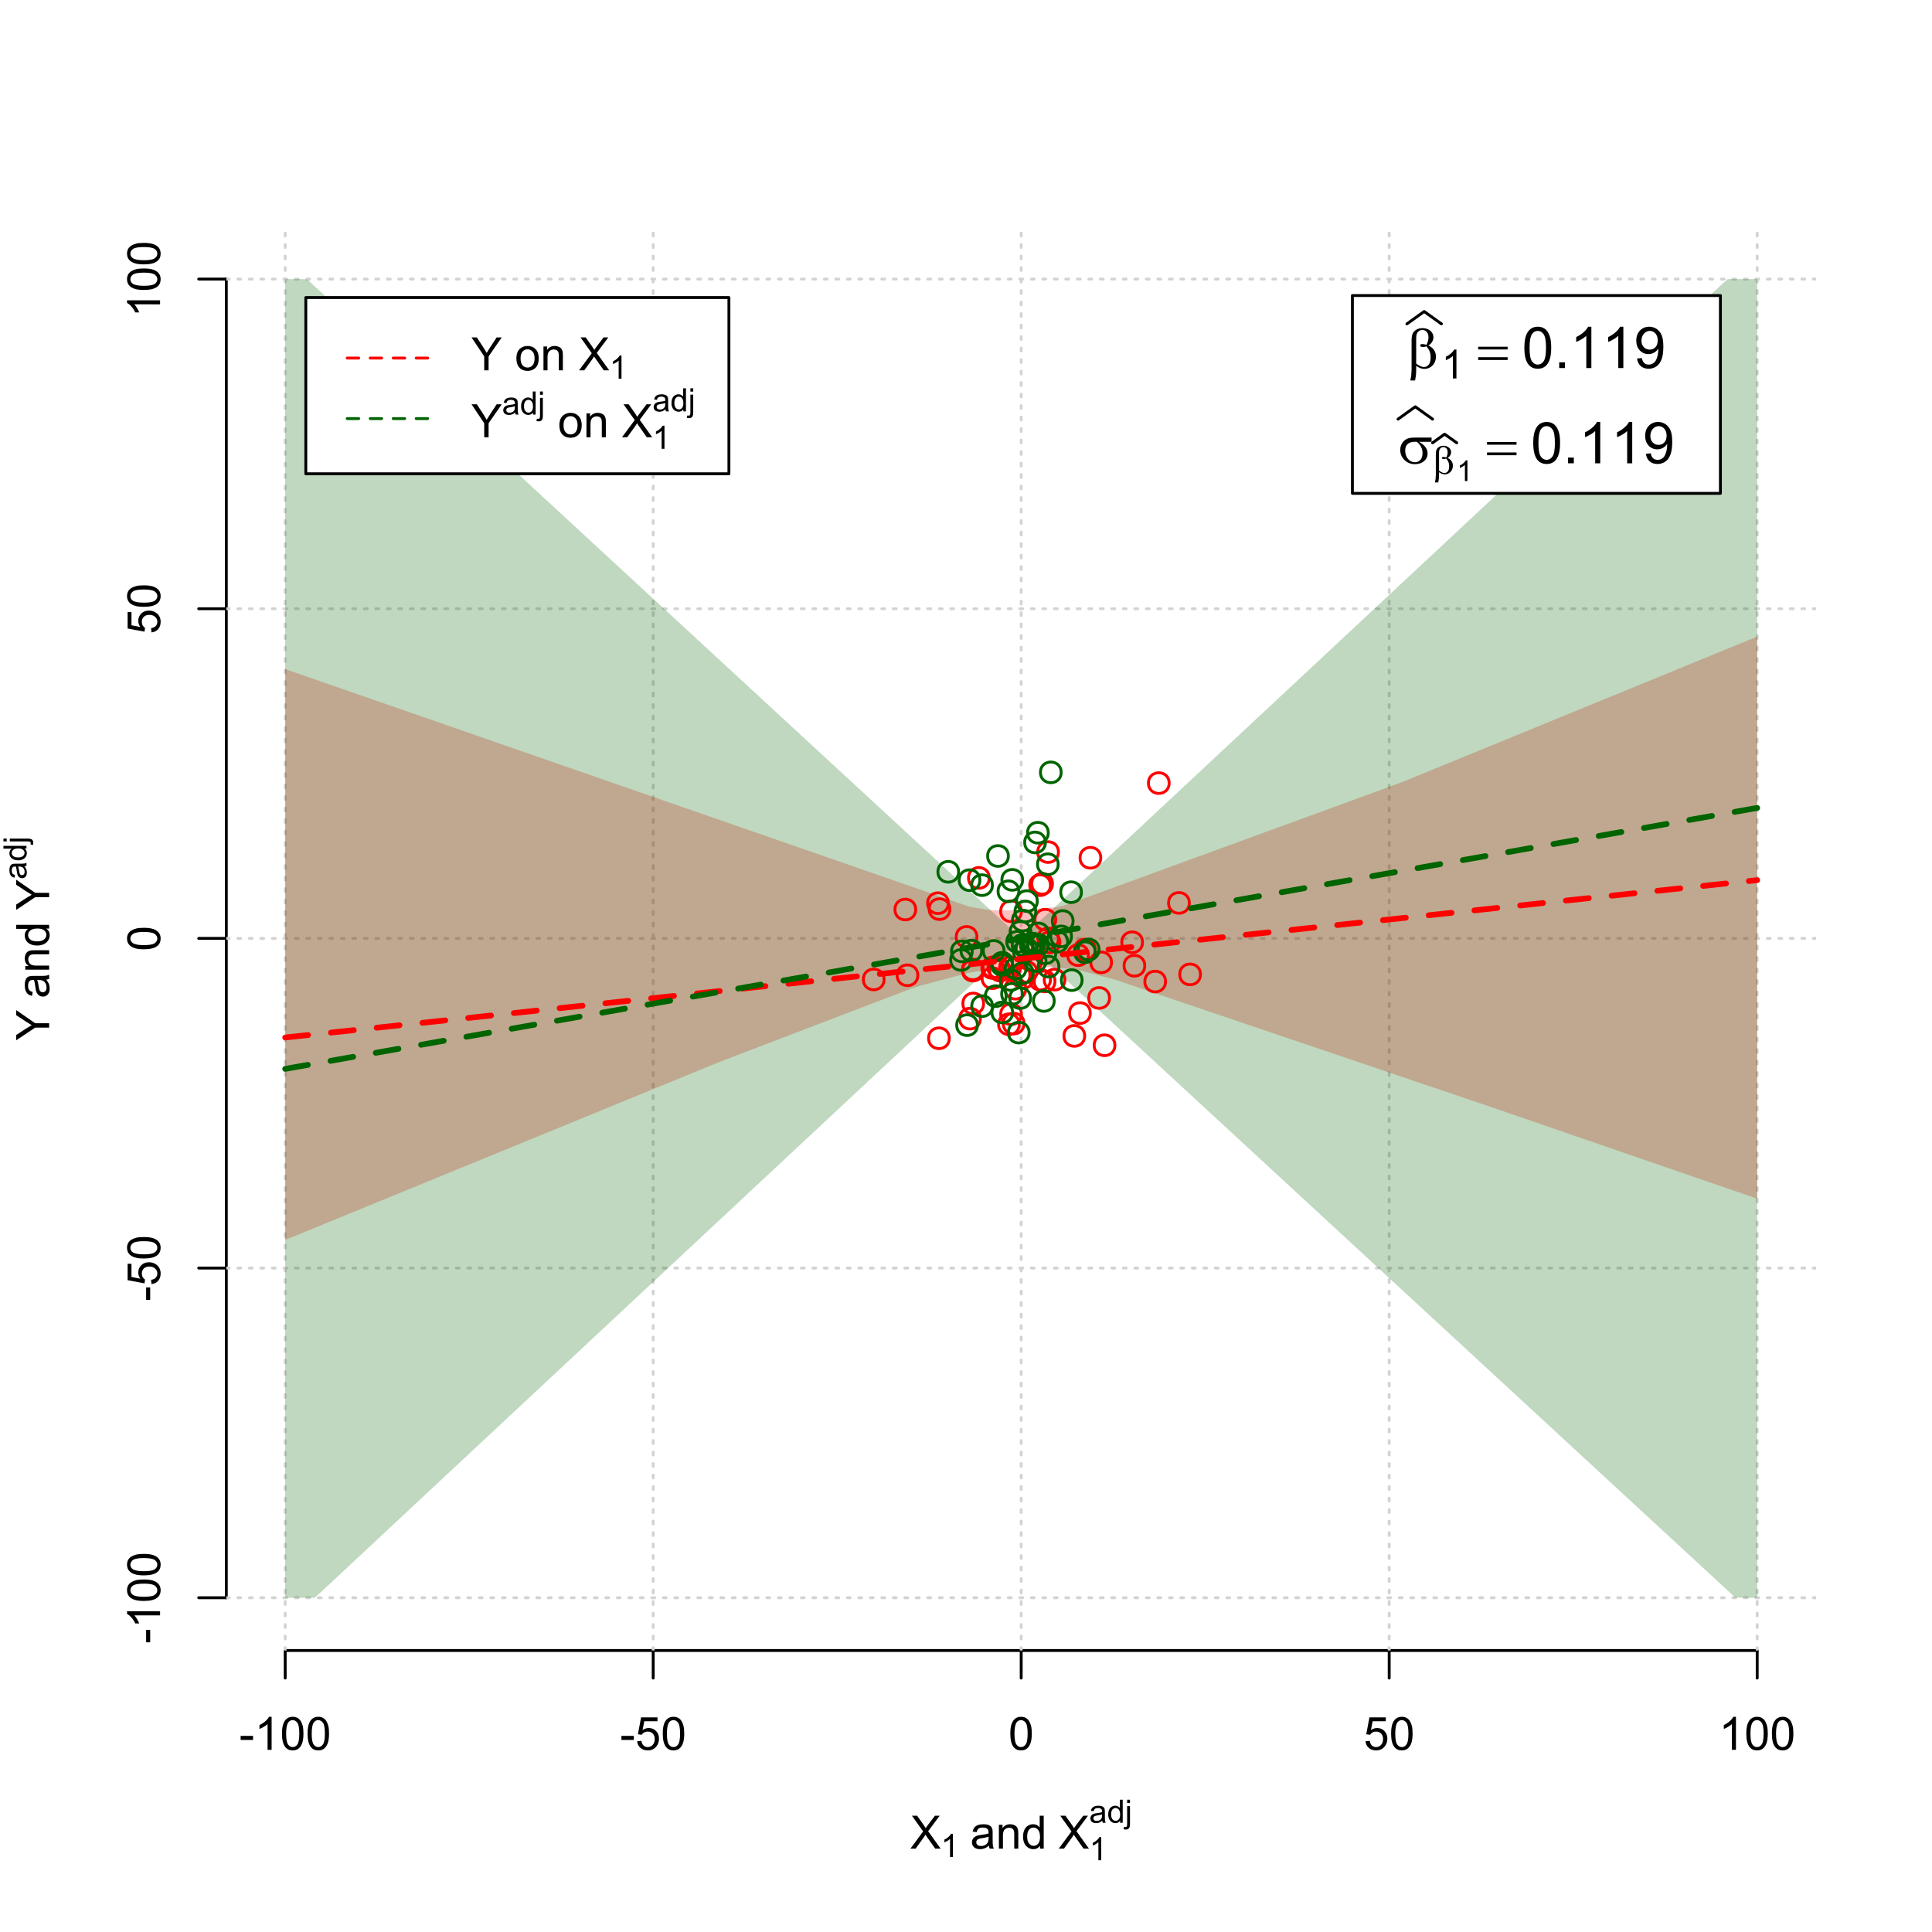 <?xml version="1.0" encoding="UTF-8"?>
<svg xmlns="http://www.w3.org/2000/svg" xmlns:xlink="http://www.w3.org/1999/xlink" width="504pt" height="504pt" viewBox="0 0 504 504" version="1.1">
<defs>
<g>
<symbol overflow="visible" id="glyph0-0">
<path style="stroke:none;" d="M 1.5 0 L 1.5 -7.5 L 7.5 -7.5 L 7.5 0 Z M 1.688 -0.188 L 7.312 -0.188 L 7.312 -7.312 L 1.688 -7.312 Z M 1.688 -0.188 "/>
</symbol>
<symbol overflow="visible" id="glyph0-1">
<path style="stroke:none;" d="M 0.055 0 L 3.375 -4.477 L 0.445 -8.59 L 1.797 -8.59 L 3.359 -6.387 C 3.68 -5.93 3.91 -5.578 4.047 -5.332 C 4.238 -5.645 4.465 -5.969 4.727 -6.312 L 6.457 -8.59 L 7.695 -8.59 L 4.676 -4.539 L 7.93 0 L 6.523 0 L 4.359 -3.062 C 4.238 -3.238 4.113 -3.43 3.984 -3.641 C 3.789 -3.324 3.652 -3.109 3.574 -2.992 L 1.418 0 Z M 0.055 0 "/>
</symbol>
<symbol overflow="visible" id="glyph0-2">
<path style="stroke:none;" d="M 4.852 -0.766 C 4.461 -0.434 4.082 -0.199 3.723 -0.062 C 3.355 0.074 2.969 0.141 2.562 0.141 C 1.875 0.141 1.352 -0.023 0.984 -0.359 C 0.617 -0.688 0.434 -1.117 0.434 -1.641 C 0.434 -1.945 0.5 -2.223 0.641 -2.473 C 0.777 -2.723 0.961 -2.926 1.188 -3.082 C 1.41 -3.234 1.664 -3.348 1.945 -3.43 C 2.152 -3.477 2.465 -3.531 2.883 -3.586 C 3.734 -3.688 4.359 -3.809 4.766 -3.949 C 4.766 -4.09 4.77 -4.18 4.77 -4.227 C 4.77 -4.648 4.668 -4.953 4.469 -5.133 C 4.199 -5.371 3.801 -5.488 3.27 -5.492 C 2.77 -5.488 2.402 -5.402 2.168 -5.23 C 1.934 -5.055 1.758 -4.746 1.648 -4.305 L 0.617 -4.445 C 0.707 -4.887 0.863 -5.242 1.078 -5.516 C 1.289 -5.781 1.598 -5.992 2.008 -6.141 C 2.41 -6.289 2.883 -6.363 3.422 -6.363 C 3.953 -6.363 4.383 -6.301 4.715 -6.176 C 5.047 -6.051 5.293 -5.891 5.449 -5.703 C 5.605 -5.512 5.715 -5.273 5.777 -4.984 C 5.809 -4.805 5.824 -4.48 5.828 -4.016 L 5.828 -2.609 C 5.824 -1.625 5.848 -1.004 5.895 -0.746 C 5.941 -0.484 6.031 -0.238 6.164 0 L 5.062 0 C 4.953 -0.219 4.883 -0.473 4.852 -0.766 Z M 4.766 -3.125 C 4.375 -2.965 3.801 -2.832 3.039 -2.727 C 2.605 -2.66 2.301 -2.59 2.121 -2.516 C 1.941 -2.434 1.801 -2.32 1.703 -2.172 C 1.605 -2.02 1.559 -1.852 1.559 -1.672 C 1.559 -1.387 1.664 -1.152 1.875 -0.969 C 2.086 -0.777 2.398 -0.684 2.812 -0.688 C 3.219 -0.684 3.578 -0.773 3.895 -0.953 C 4.211 -1.129 4.445 -1.371 4.594 -1.68 C 4.707 -1.918 4.762 -2.27 4.766 -2.734 Z M 4.766 -3.125 "/>
</symbol>
<symbol overflow="visible" id="glyph0-3">
<path style="stroke:none;" d="M 0.789 0 L 0.789 -6.223 L 1.742 -6.223 L 1.742 -5.336 C 2.195 -6.02 2.855 -6.363 3.719 -6.363 C 4.09 -6.363 4.434 -6.293 4.754 -6.16 C 5.066 -6.023 5.305 -5.848 5.461 -5.633 C 5.617 -5.41 5.727 -5.152 5.789 -4.852 C 5.828 -4.656 5.848 -4.312 5.848 -3.828 L 5.848 0 L 4.793 0 L 4.793 -3.785 C 4.793 -4.215 4.75 -4.535 4.668 -4.75 C 4.586 -4.961 4.441 -5.129 4.234 -5.258 C 4.023 -5.383 3.777 -5.449 3.5 -5.449 C 3.047 -5.449 2.66 -5.305 2.332 -5.02 C 2.004 -4.734 1.84 -4.195 1.844 -3.398 L 1.844 0 Z M 0.789 0 "/>
</symbol>
<symbol overflow="visible" id="glyph0-4">
<path style="stroke:none;" d="M 4.828 0 L 4.828 -0.785 C 4.43 -0.168 3.848 0.141 3.086 0.141 C 2.59 0.141 2.133 0.004 1.719 -0.27 C 1.297 -0.543 0.977 -0.922 0.75 -1.414 C 0.523 -1.898 0.41 -2.465 0.41 -3.105 C 0.41 -3.727 0.512 -4.289 0.719 -4.797 C 0.926 -5.301 1.238 -5.688 1.652 -5.957 C 2.066 -6.227 2.527 -6.363 3.039 -6.363 C 3.41 -6.363 3.746 -6.281 4.043 -6.125 C 4.336 -5.965 4.574 -5.762 4.758 -5.508 L 4.758 -8.59 L 5.805 -8.59 L 5.805 0 Z M 1.492 -3.105 C 1.488 -2.309 1.656 -1.711 1.996 -1.316 C 2.328 -0.922 2.727 -0.727 3.188 -0.727 C 3.648 -0.727 4.039 -0.914 4.359 -1.293 C 4.68 -1.668 4.84 -2.242 4.844 -3.016 C 4.84 -3.867 4.676 -4.492 4.352 -4.895 C 4.02 -5.289 3.617 -5.488 3.141 -5.492 C 2.672 -5.488 2.277 -5.297 1.965 -4.918 C 1.645 -4.531 1.488 -3.93 1.492 -3.105 Z M 1.492 -3.105 "/>
</symbol>
<symbol overflow="visible" id="glyph0-5">
<path style="stroke:none;" d="M 0.383 -2.578 L 0.383 -3.641 L 3.621 -3.641 L 3.621 -2.578 Z M 0.383 -2.578 "/>
</symbol>
<symbol overflow="visible" id="glyph0-6">
<path style="stroke:none;" d="M 4.469 0 L 3.414 0 L 3.414 -6.719 C 3.16 -6.477 2.828 -6.234 2.414 -5.996 C 2 -5.75 1.629 -5.57 1.305 -5.449 L 1.305 -6.469 C 1.895 -6.742 2.41 -7.078 2.852 -7.477 C 3.293 -7.871 3.605 -8.254 3.789 -8.625 L 4.469 -8.625 Z M 4.469 0 "/>
</symbol>
<symbol overflow="visible" id="glyph0-7">
<path style="stroke:none;" d="M 0.5 -4.234 C 0.496 -5.246 0.602 -6.062 0.812 -6.688 C 1.02 -7.305 1.328 -7.785 1.742 -8.121 C 2.148 -8.457 2.668 -8.625 3.297 -8.625 C 3.758 -8.625 4.164 -8.531 4.512 -8.348 C 4.855 -8.16 5.141 -7.891 5.371 -7.543 C 5.594 -7.191 5.773 -6.766 5.906 -6.266 C 6.035 -5.762 6.098 -5.086 6.102 -4.234 C 6.098 -3.227 5.996 -2.414 5.789 -1.797 C 5.578 -1.176 5.266 -0.695 4.859 -0.359 C 4.445 -0.02 3.926 0.145 3.297 0.148 C 2.465 0.145 1.816 -0.148 1.348 -0.742 C 0.781 -1.457 0.496 -2.621 0.5 -4.234 Z M 1.582 -4.234 C 1.582 -2.824 1.746 -1.887 2.074 -1.418 C 2.402 -0.949 2.809 -0.715 3.297 -0.719 C 3.777 -0.715 4.184 -0.949 4.52 -1.422 C 4.848 -1.887 5.016 -2.824 5.016 -4.234 C 5.016 -5.648 4.848 -6.59 4.52 -7.055 C 4.184 -7.516 3.773 -7.746 3.289 -7.75 C 2.801 -7.746 2.414 -7.543 2.125 -7.137 C 1.762 -6.613 1.582 -5.645 1.582 -4.234 Z M 1.582 -4.234 "/>
</symbol>
<symbol overflow="visible" id="glyph0-8">
<path style="stroke:none;" d="M 0.5 -2.25 L 1.605 -2.344 C 1.684 -1.805 1.871 -1.398 2.176 -1.125 C 2.473 -0.852 2.836 -0.715 3.258 -0.719 C 3.766 -0.715 4.195 -0.906 4.547 -1.293 C 4.898 -1.672 5.074 -2.18 5.074 -2.82 C 5.074 -3.414 4.902 -3.891 4.566 -4.242 C 4.227 -4.59 3.785 -4.762 3.242 -4.766 C 2.898 -4.762 2.594 -4.684 2.32 -4.531 C 2.047 -4.375 1.832 -4.176 1.676 -3.93 L 0.688 -4.062 L 1.516 -8.473 L 5.789 -8.473 L 5.789 -7.465 L 2.359 -7.465 L 1.898 -5.156 C 2.414 -5.516 2.953 -5.695 3.523 -5.695 C 4.27 -5.695 4.902 -5.434 5.422 -4.914 C 5.934 -4.395 6.191 -3.727 6.195 -2.914 C 6.191 -2.133 5.965 -1.461 5.516 -0.898 C 4.961 -0.199 4.211 0.145 3.258 0.148 C 2.477 0.145 1.836 -0.07 1.344 -0.508 C 0.844 -0.941 0.562 -1.523 0.5 -2.25 Z M 0.5 -2.25 "/>
</symbol>
<symbol overflow="visible" id="glyph0-9">
<path style="stroke:none;" d="M 3.344 0 L 3.344 -3.641 L 0.035 -8.59 L 1.418 -8.59 L 3.109 -6 C 3.418 -5.516 3.711 -5.031 3.984 -4.547 C 4.242 -4.992 4.555 -5.496 4.922 -6.062 L 6.586 -8.59 L 7.91 -8.59 L 4.484 -3.641 L 4.484 0 Z M 3.344 0 "/>
</symbol>
<symbol overflow="visible" id="glyph0-10">
<path style="stroke:none;" d=""/>
</symbol>
<symbol overflow="visible" id="glyph0-11">
<path style="stroke:none;" d="M 0.398 -3.109 C 0.398 -4.262 0.719 -5.117 1.359 -5.672 C 1.895 -6.133 2.547 -6.363 3.316 -6.363 C 4.172 -6.363 4.871 -6.082 5.414 -5.52 C 5.953 -4.957 6.223 -4.184 6.227 -3.199 C 6.223 -2.398 6.102 -1.766 5.867 -1.309 C 5.625 -0.848 5.277 -0.492 4.82 -0.238 C 4.359 0.016 3.859 0.141 3.316 0.141 C 2.441 0.141 1.734 -0.137 1.203 -0.695 C 0.664 -1.254 0.398 -2.059 0.398 -3.109 Z M 1.484 -3.109 C 1.48 -2.309 1.656 -1.711 2.004 -1.32 C 2.348 -0.922 2.785 -0.727 3.316 -0.727 C 3.84 -0.727 4.273 -0.926 4.621 -1.324 C 4.969 -1.723 5.145 -2.328 5.145 -3.148 C 5.145 -3.914 4.969 -4.496 4.617 -4.895 C 4.266 -5.289 3.832 -5.488 3.316 -5.492 C 2.785 -5.488 2.348 -5.293 2.004 -4.898 C 1.656 -4.5 1.48 -3.902 1.484 -3.109 Z M 1.484 -3.109 "/>
</symbol>
<symbol overflow="visible" id="glyph1-0">
<path style="stroke:none;" d="M 1.051 0 L 1.051 -5.25 L 5.25 -5.25 L 5.25 0 Z M 1.18 -0.133 L 5.117 -0.133 L 5.117 -5.117 L 1.18 -5.117 Z M 1.18 -0.133 "/>
</symbol>
<symbol overflow="visible" id="glyph1-1">
<path style="stroke:none;" d="M 3.129 0 L 2.391 0 L 2.391 -4.703 C 2.211 -4.531 1.977 -4.363 1.691 -4.195 C 1.398 -4.023 1.141 -3.895 0.914 -3.812 L 0.914 -4.527 C 1.328 -4.719 1.688 -4.953 1.996 -5.234 C 2.305 -5.508 2.523 -5.777 2.652 -6.039 L 3.129 -6.039 Z M 3.129 0 "/>
</symbol>
<symbol overflow="visible" id="glyph1-2">
<path style="stroke:none;" d="M 3.395 -0.539 C 3.117 -0.305 2.855 -0.137 2.605 -0.043 C 2.352 0.051 2.082 0.094 1.793 0.098 C 1.312 0.094 0.941 -0.02 0.688 -0.25 C 0.43 -0.48 0.305 -0.781 0.305 -1.148 C 0.305 -1.359 0.352 -1.551 0.449 -1.73 C 0.543 -1.902 0.668 -2.047 0.828 -2.156 C 0.984 -2.262 1.164 -2.34 1.363 -2.398 C 1.504 -2.434 1.723 -2.473 2.02 -2.512 C 2.609 -2.578 3.047 -2.664 3.336 -2.766 C 3.336 -2.867 3.34 -2.93 3.34 -2.957 C 3.34 -3.258 3.27 -3.469 3.129 -3.594 C 2.941 -3.758 2.66 -3.844 2.289 -3.844 C 1.941 -3.844 1.684 -3.781 1.52 -3.66 C 1.348 -3.535 1.227 -3.32 1.152 -3.016 L 0.43 -3.113 C 0.492 -3.418 0.602 -3.668 0.754 -3.863 C 0.902 -4.051 1.121 -4.199 1.406 -4.301 C 1.688 -4.402 2.016 -4.453 2.395 -4.453 C 2.766 -4.453 3.066 -4.406 3.301 -4.32 C 3.527 -4.23 3.699 -4.121 3.812 -3.992 C 3.918 -3.855 3.996 -3.691 4.043 -3.492 C 4.066 -3.363 4.078 -3.133 4.082 -2.809 L 4.082 -1.824 C 4.078 -1.137 4.094 -0.703 4.129 -0.523 C 4.156 -0.336 4.219 -0.164 4.316 0 L 3.543 0 C 3.465 -0.152 3.414 -0.332 3.395 -0.539 Z M 3.336 -2.188 C 3.062 -2.074 2.66 -1.98 2.129 -1.906 C 1.82 -1.859 1.605 -1.812 1.484 -1.758 C 1.355 -1.703 1.258 -1.621 1.191 -1.52 C 1.121 -1.41 1.09 -1.293 1.09 -1.168 C 1.09 -0.969 1.164 -0.805 1.312 -0.676 C 1.461 -0.543 1.68 -0.48 1.969 -0.48 C 2.25 -0.48 2.5 -0.539 2.727 -0.664 C 2.945 -0.785 3.109 -0.957 3.215 -1.176 C 3.293 -1.34 3.332 -1.586 3.336 -1.914 Z M 3.336 -2.188 "/>
</symbol>
<symbol overflow="visible" id="glyph1-3">
<path style="stroke:none;" d="M 3.379 0 L 3.379 -0.551 C 3.102 -0.121 2.695 0.094 2.16 0.098 C 1.812 0.094 1.492 0 1.203 -0.188 C 0.906 -0.379 0.68 -0.645 0.523 -0.988 C 0.359 -1.328 0.281 -1.723 0.285 -2.172 C 0.281 -2.605 0.355 -3 0.504 -3.355 C 0.648 -3.707 0.863 -3.977 1.156 -4.168 C 1.441 -4.355 1.766 -4.453 2.129 -4.453 C 2.387 -4.453 2.621 -4.395 2.828 -4.285 C 3.031 -4.172 3.199 -4.031 3.332 -3.855 L 3.332 -6.012 L 4.066 -6.012 L 4.066 0 Z M 1.047 -2.172 C 1.043 -1.613 1.16 -1.195 1.398 -0.922 C 1.629 -0.641 1.906 -0.504 2.23 -0.508 C 2.551 -0.504 2.824 -0.637 3.051 -0.902 C 3.273 -1.168 3.387 -1.57 3.391 -2.113 C 3.387 -2.707 3.273 -3.145 3.047 -3.426 C 2.816 -3.703 2.531 -3.844 2.199 -3.844 C 1.867 -3.844 1.594 -3.707 1.375 -3.441 C 1.152 -3.168 1.043 -2.746 1.047 -2.172 Z M 1.047 -2.172 "/>
</symbol>
<symbol overflow="visible" id="glyph1-4">
<path style="stroke:none;" d="M 0.551 -5.156 L 0.551 -6.012 L 1.289 -6.012 L 1.289 -5.156 Z M -0.387 1.691 L -0.246 1.062 C -0.098 1.098 0.016 1.117 0.102 1.121 C 0.25 1.117 0.363 1.066 0.438 0.969 C 0.512 0.867 0.551 0.621 0.551 0.223 L 0.551 -4.355 L 1.289 -4.355 L 1.289 0.238 C 1.289 0.773 1.219 1.148 1.078 1.359 C 0.898 1.633 0.602 1.77 0.191 1.77 C -0.008 1.77 -0.199 1.742 -0.387 1.691 Z M -0.387 1.691 "/>
</symbol>
<symbol overflow="visible" id="glyph2-0">
<path style="stroke:none;" d="M 0.602 0 L 0.602 -7.5 L 6.602 -7.5 L 6.602 0 Z M 0.789 -0.188 L 6.414 -0.188 L 6.414 -7.312 L 0.789 -7.312 Z M 0.789 -0.188 "/>
</symbol>
<symbol overflow="visible" id="glyph2-1">
<path style="stroke:none;" d=""/>
</symbol>
<symbol overflow="visible" id="glyph3-0">
<path style="stroke:none;" d="M 0 -1.5 L -7.5 -1.5 L -7.5 -7.5 L 0 -7.5 Z M -0.188 -1.688 L -0.188 -7.312 L -7.312 -7.312 L -7.312 -1.688 Z M -0.188 -1.688 "/>
</symbol>
<symbol overflow="visible" id="glyph3-1">
<path style="stroke:none;" d="M 0 -3.344 L -3.641 -3.348 L -8.59 -0.035 L -8.59 -1.418 L -6 -3.113 C -5.516 -3.422 -5.031 -3.715 -4.547 -3.984 C -4.992 -4.242 -5.496 -4.555 -6.062 -4.922 L -8.59 -6.586 L -8.59 -7.91 L -3.637 -4.484 L 0 -4.484 Z M 0 -3.344 "/>
</symbol>
<symbol overflow="visible" id="glyph3-2">
<path style="stroke:none;" d="M -0.766 -4.852 C -0.434 -4.461 -0.199 -4.082 -0.062 -3.723 C 0.074 -3.355 0.141 -2.969 0.141 -2.562 C 0.141 -1.875 -0.023 -1.352 -0.359 -0.984 C -0.688 -0.617 -1.117 -0.434 -1.641 -0.434 C -1.945 -0.434 -2.223 -0.5 -2.473 -0.641 C -2.723 -0.777 -2.926 -0.961 -3.082 -1.188 C -3.234 -1.41 -3.348 -1.664 -3.43 -1.945 C -3.477 -2.152 -3.531 -2.465 -3.586 -2.883 C -3.688 -3.734 -3.809 -4.359 -3.949 -4.766 C -4.09 -4.766 -4.18 -4.77 -4.227 -4.77 C -4.648 -4.77 -4.953 -4.668 -5.133 -4.469 C -5.371 -4.199 -5.488 -3.801 -5.492 -3.27 C -5.488 -2.773 -5.402 -2.406 -5.23 -2.172 C -5.055 -1.934 -4.746 -1.758 -4.305 -1.648 L -4.445 -0.617 C -4.887 -0.707 -5.242 -0.863 -5.516 -1.078 C -5.781 -1.293 -5.992 -1.602 -6.141 -2.012 C -6.289 -2.414 -6.363 -2.887 -6.363 -3.422 C -6.363 -3.953 -6.301 -4.383 -6.176 -4.715 C -6.051 -5.047 -5.891 -5.293 -5.703 -5.449 C -5.512 -5.605 -5.273 -5.715 -4.984 -5.777 C -4.805 -5.809 -4.48 -5.824 -4.016 -5.828 L -2.605 -5.828 C -1.625 -5.824 -1.004 -5.848 -0.746 -5.895 C -0.48 -5.941 -0.234 -6.031 0 -6.164 L 0 -5.062 C -0.219 -4.953 -0.473 -4.883 -0.766 -4.852 Z M -3.121 -4.766 C -2.961 -4.375 -2.828 -3.801 -2.727 -3.039 C -2.66 -2.605 -2.59 -2.301 -2.516 -2.121 C -2.434 -1.941 -2.32 -1.801 -2.172 -1.703 C -2.02 -1.605 -1.852 -1.559 -1.672 -1.559 C -1.387 -1.559 -1.152 -1.664 -0.965 -1.875 C -0.773 -2.086 -0.68 -2.398 -0.684 -2.812 C -0.68 -3.219 -0.77 -3.578 -0.949 -3.895 C -1.129 -4.211 -1.371 -4.445 -1.68 -4.594 C -1.918 -4.707 -2.27 -4.762 -2.734 -4.766 Z M -3.121 -4.766 "/>
</symbol>
<symbol overflow="visible" id="glyph3-3">
<path style="stroke:none;" d="M 0 -0.789 L -6.223 -0.793 L -6.223 -1.742 L -5.336 -1.742 C -6.02 -2.195 -6.363 -2.855 -6.363 -3.723 C -6.363 -4.09 -6.293 -4.434 -6.16 -4.754 C -6.023 -5.066 -5.848 -5.305 -5.633 -5.461 C -5.41 -5.617 -5.152 -5.727 -4.852 -5.789 C -4.656 -5.828 -4.312 -5.848 -3.824 -5.848 L 0 -5.848 L 0 -4.793 L -3.785 -4.793 C -4.215 -4.793 -4.535 -4.75 -4.75 -4.668 C -4.961 -4.586 -5.129 -4.441 -5.258 -4.234 C -5.383 -4.023 -5.449 -3.777 -5.449 -3.5 C -5.449 -3.047 -5.305 -2.66 -5.02 -2.336 C -4.734 -2.008 -4.195 -1.844 -3.398 -1.848 L 0 -1.844 Z M 0 -0.789 "/>
</symbol>
<symbol overflow="visible" id="glyph3-4">
<path style="stroke:none;" d="M 0 -4.828 L -0.785 -4.828 C -0.168 -4.43 0.141 -3.848 0.141 -3.086 C 0.141 -2.59 0.004 -2.133 -0.27 -1.719 C -0.543 -1.297 -0.922 -0.977 -1.414 -0.75 C -1.898 -0.523 -2.465 -0.41 -3.105 -0.41 C -3.727 -0.41 -4.289 -0.512 -4.797 -0.719 C -5.301 -0.926 -5.688 -1.238 -5.957 -1.652 C -6.227 -2.066 -6.363 -2.527 -6.363 -3.043 C -6.363 -3.414 -6.281 -3.75 -6.125 -4.043 C -5.965 -4.336 -5.762 -4.574 -5.508 -4.758 L -8.59 -4.758 L -8.59 -5.809 L 0 -5.805 Z M -3.105 -1.496 C -2.309 -1.492 -1.711 -1.66 -1.316 -1.996 C -0.922 -2.328 -0.727 -2.727 -0.727 -3.188 C -0.727 -3.648 -0.914 -4.039 -1.289 -4.359 C -1.664 -4.68 -2.238 -4.84 -3.016 -4.844 C -3.867 -4.84 -4.492 -4.676 -4.895 -4.352 C -5.289 -4.023 -5.488 -3.621 -5.492 -3.141 C -5.488 -2.672 -5.297 -2.277 -4.918 -1.965 C -4.531 -1.648 -3.93 -1.492 -3.105 -1.496 Z M -3.105 -1.496 "/>
</symbol>
<symbol overflow="visible" id="glyph3-5">
<path style="stroke:none;" d="M -2.578 -0.383 L -3.641 -0.383 L -3.641 -3.621 L -2.578 -3.621 Z M -2.578 -0.383 "/>
</symbol>
<symbol overflow="visible" id="glyph3-6">
<path style="stroke:none;" d="M 0 -4.469 L 0 -3.414 L -6.719 -3.418 C -6.477 -3.16 -6.234 -2.828 -5.996 -2.418 C -5.75 -2.004 -5.57 -1.633 -5.449 -1.309 L -6.469 -1.309 C -6.742 -1.895 -7.078 -2.41 -7.477 -2.852 C -7.871 -3.293 -8.254 -3.605 -8.625 -3.793 L -8.625 -4.473 Z M 0 -4.469 "/>
</symbol>
<symbol overflow="visible" id="glyph3-7">
<path style="stroke:none;" d="M -4.234 -0.5 C -5.246 -0.496 -6.062 -0.602 -6.688 -0.812 C -7.305 -1.02 -7.785 -1.328 -8.121 -1.742 C -8.457 -2.152 -8.625 -2.672 -8.625 -3.301 C -8.625 -3.758 -8.531 -4.164 -8.348 -4.512 C -8.16 -4.859 -7.891 -5.145 -7.543 -5.371 C -7.191 -5.594 -6.766 -5.773 -6.266 -5.906 C -5.762 -6.035 -5.086 -6.098 -4.234 -6.102 C -3.223 -6.098 -2.41 -5.996 -1.793 -5.789 C -1.176 -5.578 -0.695 -5.266 -0.359 -4.859 C -0.02 -4.445 0.145 -3.926 0.148 -3.297 C 0.145 -2.465 -0.148 -1.816 -0.742 -1.348 C -1.457 -0.781 -2.621 -0.496 -4.234 -0.5 Z M -4.234 -1.582 C -2.824 -1.582 -1.887 -1.746 -1.418 -2.074 C -0.949 -2.402 -0.715 -2.809 -0.719 -3.297 C -0.715 -3.777 -0.949 -4.184 -1.422 -4.52 C -1.887 -4.848 -2.824 -5.016 -4.234 -5.016 C -5.648 -5.016 -6.59 -4.848 -7.055 -4.52 C -7.516 -4.188 -7.746 -3.777 -7.75 -3.289 C -7.746 -2.801 -7.543 -2.414 -7.137 -2.129 C -6.613 -1.762 -5.645 -1.582 -4.234 -1.582 Z M -4.234 -1.582 "/>
</symbol>
<symbol overflow="visible" id="glyph3-8">
<path style="stroke:none;" d="M -2.25 -0.5 L -2.344 -1.605 C -1.805 -1.684 -1.398 -1.871 -1.125 -2.176 C -0.852 -2.473 -0.715 -2.836 -0.719 -3.258 C -0.715 -3.766 -0.906 -4.195 -1.293 -4.547 C -1.672 -4.898 -2.18 -5.074 -2.816 -5.074 C -3.414 -5.074 -3.891 -4.902 -4.242 -4.566 C -4.59 -4.227 -4.762 -3.785 -4.766 -3.242 C -4.762 -2.898 -4.684 -2.594 -4.531 -2.32 C -4.375 -2.047 -4.176 -1.832 -3.93 -1.676 L -4.062 -0.688 L -8.473 -1.52 L -8.473 -5.789 L -7.465 -5.789 L -7.465 -2.363 L -5.156 -1.898 C -5.516 -2.414 -5.695 -2.953 -5.695 -3.523 C -5.695 -4.27 -5.434 -4.902 -4.914 -5.422 C -4.395 -5.934 -3.727 -6.191 -2.91 -6.195 C -2.133 -6.191 -1.461 -5.965 -0.895 -5.516 C -0.199 -4.961 0.145 -4.211 0.148 -3.258 C 0.145 -2.477 -0.07 -1.836 -0.508 -1.344 C -0.941 -0.848 -1.523 -0.566 -2.25 -0.5 Z M -2.25 -0.5 "/>
</symbol>
<symbol overflow="visible" id="glyph4-0">
<path style="stroke:none;" d="M 0 -0.602 L -7.5 -0.605 L -7.5 -6.605 L 0 -6.602 Z M -0.188 -0.789 L -0.188 -6.414 L -7.312 -6.418 L -7.312 -0.793 Z M -0.188 -0.789 "/>
</symbol>
<symbol overflow="visible" id="glyph4-1">
<path style="stroke:none;" d=""/>
</symbol>
<symbol overflow="visible" id="glyph5-0">
<path style="stroke:none;" d="M 0 -1.051 L -5.25 -1.051 L -5.25 -5.25 L 0 -5.25 Z M -0.133 -1.18 L -0.133 -5.117 L -5.117 -5.117 L -5.117 -1.18 Z M -0.133 -1.18 "/>
</symbol>
<symbol overflow="visible" id="glyph5-1">
<path style="stroke:none;" d="M -0.539 -3.395 C -0.305 -3.117 -0.137 -2.855 -0.043 -2.605 C 0.051 -2.352 0.094 -2.082 0.098 -1.793 C 0.094 -1.312 -0.02 -0.941 -0.25 -0.688 C -0.48 -0.43 -0.781 -0.305 -1.148 -0.305 C -1.359 -0.305 -1.551 -0.352 -1.73 -0.449 C -1.902 -0.543 -2.047 -0.668 -2.156 -0.828 C -2.262 -0.984 -2.34 -1.164 -2.398 -1.363 C -2.434 -1.504 -2.473 -1.723 -2.512 -2.02 C -2.578 -2.609 -2.664 -3.047 -2.766 -3.336 C -2.867 -3.336 -2.93 -3.34 -2.957 -3.34 C -3.258 -3.34 -3.469 -3.27 -3.594 -3.129 C -3.758 -2.941 -3.844 -2.66 -3.844 -2.289 C -3.844 -1.941 -3.781 -1.684 -3.66 -1.52 C -3.535 -1.352 -3.32 -1.23 -3.016 -1.152 L -3.113 -0.43 C -3.418 -0.492 -3.668 -0.602 -3.863 -0.754 C -4.051 -0.902 -4.199 -1.121 -4.301 -1.406 C -4.402 -1.688 -4.453 -2.016 -4.453 -2.395 C -4.453 -2.766 -4.406 -3.066 -4.32 -3.301 C -4.23 -3.527 -4.121 -3.699 -3.992 -3.812 C -3.855 -3.918 -3.691 -3.996 -3.492 -4.043 C -3.363 -4.066 -3.133 -4.078 -2.809 -4.082 L -1.824 -4.082 C -1.137 -4.078 -0.703 -4.094 -0.523 -4.129 C -0.336 -4.156 -0.164 -4.219 0 -4.316 L 0 -3.543 C -0.152 -3.465 -0.332 -3.414 -0.539 -3.395 Z M -2.188 -3.336 C -2.074 -3.062 -1.98 -2.66 -1.906 -2.129 C -1.859 -1.82 -1.812 -1.605 -1.758 -1.484 C -1.703 -1.355 -1.621 -1.258 -1.52 -1.191 C -1.41 -1.121 -1.293 -1.09 -1.168 -1.09 C -0.969 -1.09 -0.805 -1.164 -0.676 -1.312 C -0.543 -1.461 -0.48 -1.68 -0.48 -1.969 C -0.48 -2.25 -0.539 -2.5 -0.664 -2.727 C -0.785 -2.945 -0.957 -3.109 -1.176 -3.215 C -1.34 -3.293 -1.586 -3.332 -1.914 -3.336 Z M -2.188 -3.336 "/>
</symbol>
<symbol overflow="visible" id="glyph5-2">
<path style="stroke:none;" d="M 0 -3.379 L -0.551 -3.379 C -0.121 -3.102 0.094 -2.695 0.098 -2.16 C 0.094 -1.812 0 -1.492 -0.188 -1.203 C -0.379 -0.906 -0.645 -0.684 -0.988 -0.527 C -1.328 -0.367 -1.723 -0.285 -2.172 -0.289 C -2.605 -0.285 -3 -0.359 -3.355 -0.504 C -3.707 -0.648 -3.977 -0.863 -4.168 -1.156 C -4.355 -1.441 -4.453 -1.766 -4.453 -2.129 C -4.453 -2.387 -4.395 -2.621 -4.285 -2.828 C -4.172 -3.031 -4.031 -3.199 -3.855 -3.332 L -6.012 -3.332 L -6.012 -4.066 L 0 -4.066 Z M -2.172 -1.047 C -1.613 -1.043 -1.195 -1.16 -0.922 -1.398 C -0.641 -1.629 -0.504 -1.906 -0.508 -2.23 C -0.504 -2.551 -0.637 -2.824 -0.902 -3.051 C -1.168 -3.273 -1.57 -3.387 -2.113 -3.391 C -2.707 -3.387 -3.145 -3.273 -3.426 -3.047 C -3.703 -2.816 -3.844 -2.531 -3.844 -2.199 C -3.844 -1.867 -3.707 -1.594 -3.441 -1.375 C -3.168 -1.152 -2.746 -1.043 -2.172 -1.047 Z M -2.172 -1.047 "/>
</symbol>
<symbol overflow="visible" id="glyph5-3">
<path style="stroke:none;" d="M -5.156 -0.551 L -6.012 -0.551 L -6.012 -1.289 L -5.156 -1.289 Z M 1.691 0.387 L 1.062 0.246 C 1.098 0.098 1.117 -0.016 1.121 -0.102 C 1.117 -0.25 1.066 -0.363 0.969 -0.438 C 0.867 -0.512 0.621 -0.551 0.223 -0.551 L -4.355 -0.551 L -4.355 -1.289 L 0.238 -1.289 C 0.773 -1.289 1.148 -1.219 1.359 -1.078 C 1.633 -0.898 1.77 -0.602 1.77 -0.191 C 1.77 0.008 1.742 0.199 1.691 0.387 Z M 1.691 0.387 "/>
</symbol>
<symbol overflow="visible" id="glyph6-0">
<path style="stroke:none;" d="M 0.754 0 L 0.754 -9.375 L 8.254 -9.375 L 8.254 0 Z M 0.988 -0.234 L 8.02 -0.234 L 8.02 -9.141 L 0.988 -9.141 Z M 0.988 -0.234 "/>
</symbol>
<symbol overflow="visible" id="glyph6-1">
<path style="stroke:none;" d="M 2.418 -0.57 L 2.418 0.668 C 2.414 1.457 2.316 2.312 2.125 3.238 L 0.887 3.238 C 1.016 2.629 1.094 2.215 1.121 2 C 1.18 1.312 1.211 0.812 1.215 0.5 L 1.215 -6.988 C 1.211 -7.859 1.297 -8.508 1.473 -8.93 C 1.645 -9.352 1.957 -9.703 2.41 -9.988 C 2.859 -10.27 3.402 -10.41 4.035 -10.414 C 4.906 -10.41 5.605 -10.176 6.129 -9.711 C 6.652 -9.238 6.914 -8.684 6.914 -8.043 C 6.914 -7.625 6.805 -7.23 6.594 -6.855 C 6.379 -6.48 6.051 -6.156 5.609 -5.891 C 6.914 -5.262 7.57 -4.289 7.574 -2.973 C 7.57 -2.383 7.434 -1.836 7.164 -1.332 C 6.887 -0.82 6.512 -0.434 6.035 -0.172 C 5.555 0.094 5.059 0.223 4.555 0.227 C 4.227 0.223 3.906 0.168 3.586 0.059 C 3.266 -0.051 2.875 -0.258 2.418 -0.57 Z M 2.418 -1.148 C 2.891 -0.816 3.305 -0.578 3.656 -0.434 C 3.918 -0.324 4.18 -0.27 4.445 -0.27 C 4.938 -0.27 5.352 -0.473 5.688 -0.879 C 6.02 -1.285 6.188 -1.93 6.188 -2.82 C 6.188 -3.375 6.105 -3.863 5.949 -4.281 C 5.785 -4.695 5.508 -5.152 5.113 -5.656 C 4.773 -5.539 4.484 -5.484 4.242 -5.484 C 3.945 -5.484 3.738 -5.527 3.621 -5.617 C 3.5 -5.703 3.438 -5.797 3.441 -5.902 C 3.438 -5.992 3.484 -6.078 3.578 -6.152 C 3.668 -6.223 3.816 -6.258 4.027 -6.262 C 4.262 -6.258 4.625 -6.195 5.113 -6.07 C 5.453 -6.75 5.625 -7.391 5.625 -8 C 5.625 -8.609 5.473 -9.086 5.172 -9.426 C 4.867 -9.758 4.492 -9.926 4.043 -9.93 C 3.477 -9.926 3.035 -9.688 2.727 -9.215 C 2.516 -8.895 2.414 -8.383 2.418 -7.684 Z M 2.418 -1.148 "/>
</symbol>
<symbol overflow="visible" id="glyph6-2">
<path style="stroke:none;" d="M 0.27 -5.559 L 7.961 -5.559 L 7.961 -4.848 L 0.27 -4.848 Z M 0.27 -2.828 L 7.961 -2.828 L 7.961 -2.102 L 0.27 -2.102 Z M 0.27 -2.828 "/>
</symbol>
<symbol overflow="visible" id="glyph6-3">
<path style="stroke:none;" d="M 8.746 -5.602 L 5.465 -5.602 C 6.199 -5.191 6.758 -4.734 7.141 -4.238 C 7.52 -3.738 7.711 -3.164 7.711 -2.512 C 7.711 -1.758 7.406 -1.113 6.801 -0.578 C 6.195 -0.043 5.387 0.223 4.371 0.227 C 3.301 0.223 2.398 -0.137 1.668 -0.863 C 0.934 -1.59 0.566 -2.469 0.57 -3.5 C 0.566 -4.117 0.723 -4.68 1.031 -5.184 C 1.336 -5.688 1.723 -6.066 2.199 -6.324 C 2.668 -6.578 3.391 -6.707 4.367 -6.711 L 8.746 -6.711 Z M 4.914 -5.602 C 4.707 -5.605 4.551 -5.605 4.445 -5.609 C 3.566 -5.605 2.918 -5.41 2.5 -5.023 C 2.074 -4.629 1.863 -4.078 1.867 -3.367 C 1.863 -2.434 2.113 -1.684 2.621 -1.117 C 3.121 -0.551 3.719 -0.27 4.41 -0.27 C 4.984 -0.27 5.457 -0.473 5.828 -0.887 C 6.199 -1.297 6.387 -1.895 6.387 -2.672 C 6.387 -3.797 5.895 -4.773 4.914 -5.602 Z M 4.914 -5.602 "/>
</symbol>
<symbol overflow="visible" id="glyph7-0">
<path style="stroke:none;" d="M 1.312 0 L 1.312 -6.562 L 6.562 -6.562 L 6.562 0 Z M 1.477 -0.164 L 6.398 -0.164 L 6.398 -6.398 L 1.477 -6.398 Z M 1.477 -0.164 "/>
</symbol>
<symbol overflow="visible" id="glyph7-1">
<path style="stroke:none;" d="M 3.91 0 L 2.988 0 L 2.988 -5.879 C 2.766 -5.664 2.473 -5.453 2.113 -5.242 C 1.75 -5.027 1.426 -4.871 1.145 -4.77 L 1.145 -5.66 C 1.656 -5.902 2.109 -6.195 2.496 -6.539 C 2.883 -6.883 3.156 -7.219 3.316 -7.547 L 3.91 -7.547 Z M 3.91 0 "/>
</symbol>
<symbol overflow="visible" id="glyph8-0">
<path style="stroke:none;" d="M 1.875 0 L 1.875 -9.375 L 9.375 -9.375 L 9.375 0 Z M 2.109 -0.234 L 9.141 -0.234 L 9.141 -9.141 L 2.109 -9.141 Z M 2.109 -0.234 "/>
</symbol>
<symbol overflow="visible" id="glyph8-1">
<path style="stroke:none;" d="M 0.621 -5.297 C 0.621 -6.562 0.75 -7.582 1.012 -8.359 C 1.273 -9.133 1.664 -9.73 2.18 -10.152 C 2.695 -10.57 3.344 -10.781 4.125 -10.781 C 4.699 -10.781 5.203 -10.664 5.641 -10.434 C 6.074 -10.199 6.434 -9.863 6.715 -9.43 C 6.996 -8.988 7.219 -8.457 7.383 -7.832 C 7.543 -7.203 7.621 -6.359 7.625 -5.297 C 7.621 -4.035 7.492 -3.016 7.234 -2.246 C 6.973 -1.469 6.586 -0.871 6.074 -0.449 C 5.559 -0.027 4.91 0.18 4.125 0.184 C 3.086 0.18 2.27 -0.188 1.684 -0.93 C 0.973 -1.82 0.621 -3.277 0.621 -5.297 Z M 1.977 -5.297 C 1.973 -3.531 2.18 -2.355 2.594 -1.777 C 3.004 -1.191 3.516 -0.902 4.125 -0.902 C 4.727 -0.902 5.234 -1.195 5.648 -1.781 C 6.062 -2.367 6.27 -3.539 6.27 -5.297 C 6.27 -7.062 6.062 -8.234 5.648 -8.816 C 5.234 -9.398 4.719 -9.691 4.109 -9.691 C 3.5 -9.691 3.02 -9.434 2.66 -8.922 C 2.203 -8.262 1.973 -7.055 1.977 -5.297 Z M 1.977 -5.297 "/>
</symbol>
<symbol overflow="visible" id="glyph8-2">
<path style="stroke:none;" d="M 1.363 0 L 1.363 -1.5 L 2.863 -1.5 L 2.863 0 Z M 1.363 0 "/>
</symbol>
<symbol overflow="visible" id="glyph8-3">
<path style="stroke:none;" d="M 5.59 0 L 4.27 0 L 4.27 -8.402 C 3.949 -8.098 3.531 -7.793 3.02 -7.492 C 2.504 -7.188 2.043 -6.961 1.633 -6.812 L 1.633 -8.086 C 2.367 -8.43 3.012 -8.848 3.566 -9.344 C 4.117 -9.836 4.508 -10.316 4.738 -10.781 L 5.59 -10.781 Z M 5.59 0 "/>
</symbol>
<symbol overflow="visible" id="glyph8-4">
<path style="stroke:none;" d="M 0.82 -2.484 L 2.086 -2.602 C 2.195 -2.004 2.398 -1.57 2.703 -1.305 C 3 -1.035 3.391 -0.902 3.867 -0.902 C 4.273 -0.902 4.629 -0.992 4.934 -1.18 C 5.238 -1.359 5.488 -1.609 5.684 -1.922 C 5.879 -2.23 6.039 -2.648 6.172 -3.176 C 6.301 -3.703 6.367 -4.238 6.371 -4.789 C 6.367 -4.844 6.367 -4.934 6.363 -5.055 C 6.098 -4.629 5.738 -4.289 5.285 -4.031 C 4.828 -3.77 4.332 -3.637 3.801 -3.641 C 2.91 -3.637 2.156 -3.961 1.543 -4.605 C 0.926 -5.25 0.621 -6.098 0.621 -7.156 C 0.621 -8.242 0.941 -9.121 1.582 -9.785 C 2.223 -10.449 3.027 -10.781 4 -10.781 C 4.695 -10.781 5.332 -10.59 5.914 -10.215 C 6.488 -9.836 6.93 -9.301 7.23 -8.609 C 7.531 -7.91 7.68 -6.906 7.684 -5.59 C 7.68 -4.215 7.531 -3.121 7.234 -2.309 C 6.934 -1.496 6.492 -0.875 5.906 -0.453 C 5.316 -0.027 4.625 0.18 3.836 0.184 C 2.996 0.18 2.309 -0.051 1.777 -0.516 C 1.242 -0.98 0.926 -1.637 0.82 -2.484 Z M 6.219 -7.223 C 6.215 -7.977 6.016 -8.578 5.613 -9.023 C 5.207 -9.469 4.723 -9.691 4.16 -9.691 C 3.574 -9.691 3.062 -9.449 2.629 -8.973 C 2.191 -8.488 1.973 -7.871 1.977 -7.113 C 1.973 -6.426 2.18 -5.867 2.594 -5.445 C 3.004 -5.016 3.516 -4.805 4.125 -4.805 C 4.734 -4.805 5.234 -5.016 5.629 -5.445 C 6.02 -5.867 6.215 -6.461 6.219 -7.223 Z M 6.219 -7.223 "/>
</symbol>
<symbol overflow="visible" id="glyph9-0">
<path style="stroke:none;" d="M 0.527 0 L 0.527 -6.562 L 5.777 -6.562 L 5.777 0 Z M 0.691 -0.164 L 5.613 -0.164 L 5.613 -6.398 L 0.691 -6.398 Z M 0.691 -0.164 "/>
</symbol>
<symbol overflow="visible" id="glyph9-1">
<path style="stroke:none;" d="M 1.691 -0.398 L 1.691 0.465 C 1.688 1.016 1.621 1.617 1.488 2.266 L 0.621 2.266 C 0.711 1.84 0.766 1.551 0.785 1.398 C 0.828 0.918 0.848 0.566 0.852 0.348 L 0.852 -4.891 C 0.848 -5.5 0.91 -5.953 1.031 -6.25 C 1.152 -6.543 1.371 -6.789 1.688 -6.992 C 2.004 -7.188 2.383 -7.289 2.824 -7.289 C 3.434 -7.289 3.922 -7.125 4.289 -6.797 C 4.656 -6.469 4.84 -6.078 4.84 -5.629 C 4.84 -5.336 4.766 -5.059 4.617 -4.801 C 4.469 -4.535 4.238 -4.309 3.926 -4.121 C 4.84 -3.68 5.297 -3 5.301 -2.082 C 5.297 -1.668 5.199 -1.285 5.012 -0.93 C 4.816 -0.574 4.555 -0.305 4.223 -0.117 C 3.887 0.066 3.543 0.156 3.188 0.16 C 2.957 0.156 2.73 0.117 2.508 0.039 C 2.281 -0.039 2.008 -0.184 1.691 -0.398 Z M 1.691 -0.805 C 2.02 -0.57 2.309 -0.402 2.559 -0.301 C 2.742 -0.223 2.926 -0.188 3.113 -0.191 C 3.453 -0.188 3.742 -0.328 3.98 -0.617 C 4.211 -0.898 4.328 -1.352 4.332 -1.973 C 4.328 -2.359 4.273 -2.699 4.164 -2.996 C 4.051 -3.285 3.855 -3.605 3.578 -3.957 C 3.34 -3.875 3.137 -3.836 2.969 -3.84 C 2.762 -3.836 2.617 -3.867 2.535 -3.93 C 2.449 -3.988 2.406 -4.055 2.41 -4.133 C 2.406 -4.195 2.441 -4.254 2.508 -4.305 C 2.57 -4.355 2.672 -4.383 2.82 -4.383 C 2.984 -4.383 3.238 -4.336 3.578 -4.25 C 3.816 -4.719 3.938 -5.168 3.938 -5.598 C 3.938 -6.027 3.828 -6.363 3.617 -6.598 C 3.402 -6.832 3.141 -6.949 2.828 -6.953 C 2.43 -6.949 2.121 -6.781 1.906 -6.449 C 1.758 -6.227 1.688 -5.871 1.691 -5.379 Z M 1.691 -0.805 "/>
</symbol>
<symbol overflow="visible" id="glyph10-0">
<path style="stroke:none;" d="M 0.938 0 L 0.938 -4.688 L 4.688 -4.688 L 4.688 0 Z M 1.055 -0.117 L 4.57 -0.117 L 4.57 -4.57 L 1.055 -4.57 Z M 1.055 -0.117 "/>
</symbol>
<symbol overflow="visible" id="glyph10-1">
<path style="stroke:none;" d="M 2.793 0 L 2.137 0 L 2.137 -4.199 C 1.977 -4.047 1.77 -3.895 1.512 -3.746 C 1.254 -3.59 1.02 -3.477 0.816 -3.406 L 0.816 -4.043 C 1.184 -4.215 1.508 -4.422 1.781 -4.672 C 2.055 -4.914 2.25 -5.156 2.371 -5.391 L 2.793 -5.391 Z M 2.793 0 "/>
</symbol>
</g>
<clipPath id="clip1">
  <path d="M 74 59.039 L 75 59.039 L 75 430.559 L 74 430.559 Z M 74 59.039 "/>
</clipPath>
<clipPath id="clip2">
  <path d="M 170 59.039 L 171 59.039 L 171 430.559 L 170 430.559 Z M 170 59.039 "/>
</clipPath>
<clipPath id="clip3">
  <path d="M 266 59.039 L 267 59.039 L 267 430.559 L 266 430.559 Z M 266 59.039 "/>
</clipPath>
<clipPath id="clip4">
  <path d="M 362 59.039 L 363 59.039 L 363 430.559 L 362 430.559 Z M 362 59.039 "/>
</clipPath>
<clipPath id="clip5">
  <path d="M 458 59.039 L 459 59.039 L 459 430.559 L 458 430.559 Z M 458 59.039 "/>
</clipPath>
<clipPath id="clip6">
  <path d="M 59.039 416 L 473.758 416 L 473.758 418 L 59.039 418 Z M 59.039 416 "/>
</clipPath>
<clipPath id="clip7">
  <path d="M 59.039 330 L 473.758 330 L 473.758 332 L 59.039 332 Z M 59.039 330 "/>
</clipPath>
<clipPath id="clip8">
  <path d="M 59.039 244 L 473.758 244 L 473.758 246 L 59.039 246 Z M 59.039 244 "/>
</clipPath>
<clipPath id="clip9">
  <path d="M 59.039 158 L 473.758 158 L 473.758 160 L 59.039 160 Z M 59.039 158 "/>
</clipPath>
<clipPath id="clip10">
  <path d="M 59.039 72 L 473.758 72 L 473.758 74 L 59.039 74 Z M 59.039 72 "/>
</clipPath>
</defs>
<g id="surface5641">
<rect x="0" y="0" width="504" height="504" style="fill:rgb(100%,100%,100%);fill-opacity:1;stroke:none;"/>
<g style="fill:rgb(0%,0%,0%);fill-opacity:1;">
  <use xlink:href="#glyph0-1" x="237.445" y="482.25"/>
</g>
<g style="fill:rgb(0%,0%,0%);fill-opacity:1;">
  <use xlink:href="#glyph1-1" x="245.449" y="484.426"/>
</g>
<g style="fill:rgb(0%,0%,0%);fill-opacity:1;">
  <use xlink:href="#glyph2-1" x="250.121" y="482.25"/>
</g>
<g style="fill:rgb(0%,0%,0%);fill-opacity:1;">
  <use xlink:href="#glyph0-2" x="253.121" y="482.25"/>
</g>
<g style="fill:rgb(0%,0%,0%);fill-opacity:1;">
  <use xlink:href="#glyph0-3" x="259.793" y="482.25"/>
</g>
<g style="fill:rgb(0%,0%,0%);fill-opacity:1;">
  <use xlink:href="#glyph0-4" x="266.469" y="482.25"/>
</g>
<g style="fill:rgb(0%,0%,0%);fill-opacity:1;">
  <use xlink:href="#glyph2-1" x="273.141" y="482.25"/>
</g>
<g style="fill:rgb(0%,0%,0%);fill-opacity:1;">
  <use xlink:href="#glyph0-1" x="276.141" y="482.25"/>
</g>
<g style="fill:rgb(0%,0%,0%);fill-opacity:1;">
  <use xlink:href="#glyph1-1" x="284.145" y="485.281"/>
</g>
<g style="fill:rgb(0%,0%,0%);fill-opacity:1;">
  <use xlink:href="#glyph1-2" x="284.145" y="475.504"/>
</g>
<g style="fill:rgb(0%,0%,0%);fill-opacity:1;">
  <use xlink:href="#glyph1-3" x="288.816" y="475.504"/>
</g>
<g style="fill:rgb(0%,0%,0%);fill-opacity:1;">
  <use xlink:href="#glyph1-4" x="293.488" y="475.504"/>
</g>
<g style="fill:rgb(0%,0%,0%);fill-opacity:1;">
  <use xlink:href="#glyph3-1" x="12.82" y="271.418"/>
</g>
<g style="fill:rgb(0%,0%,0%);fill-opacity:1;">
  <use xlink:href="#glyph4-1" x="12.82" y="263.414"/>
</g>
<g style="fill:rgb(0%,0%,0%);fill-opacity:1;">
  <use xlink:href="#glyph3-2" x="12.82" y="260.414"/>
</g>
<g style="fill:rgb(0%,0%,0%);fill-opacity:1;">
  <use xlink:href="#glyph3-3" x="12.82" y="253.742"/>
</g>
<g style="fill:rgb(0%,0%,0%);fill-opacity:1;">
  <use xlink:href="#glyph3-4" x="12.82" y="247.066"/>
</g>
<g style="fill:rgb(0%,0%,0%);fill-opacity:1;">
  <use xlink:href="#glyph4-1" x="12.82" y="240.395"/>
</g>
<g style="fill:rgb(0%,0%,0%);fill-opacity:1;">
  <use xlink:href="#glyph3-1" x="12.82" y="237.395"/>
</g>
<g style="fill:rgb(0%,0%,0%);fill-opacity:1;">
  <use xlink:href="#glyph5-1" x="6.906" y="229.391"/>
</g>
<g style="fill:rgb(0%,0%,0%);fill-opacity:1;">
  <use xlink:href="#glyph5-2" x="6.906" y="224.719"/>
</g>
<g style="fill:rgb(0%,0%,0%);fill-opacity:1;">
  <use xlink:href="#glyph5-3" x="6.906" y="220.047"/>
</g>
<path style="fill:none;stroke-width:0.75;stroke-linecap:round;stroke-linejoin:round;stroke:rgb(0%,0%,0%);stroke-opacity:1;stroke-miterlimit:10;" d="M 74.398 430.559 L 458.398 430.559 "/>
<path style="fill:none;stroke-width:0.75;stroke-linecap:round;stroke-linejoin:round;stroke:rgb(0%,0%,0%);stroke-opacity:1;stroke-miterlimit:10;" d="M 74.398 430.559 L 74.398 437.762 "/>
<path style="fill:none;stroke-width:0.75;stroke-linecap:round;stroke-linejoin:round;stroke:rgb(0%,0%,0%);stroke-opacity:1;stroke-miterlimit:10;" d="M 170.398 430.559 L 170.398 437.762 "/>
<path style="fill:none;stroke-width:0.75;stroke-linecap:round;stroke-linejoin:round;stroke:rgb(0%,0%,0%);stroke-opacity:1;stroke-miterlimit:10;" d="M 266.398 430.559 L 266.398 437.762 "/>
<path style="fill:none;stroke-width:0.75;stroke-linecap:round;stroke-linejoin:round;stroke:rgb(0%,0%,0%);stroke-opacity:1;stroke-miterlimit:10;" d="M 362.398 430.559 L 362.398 437.762 "/>
<path style="fill:none;stroke-width:0.75;stroke-linecap:round;stroke-linejoin:round;stroke:rgb(0%,0%,0%);stroke-opacity:1;stroke-miterlimit:10;" d="M 458.398 430.559 L 458.398 437.762 "/>
<g style="fill:rgb(0%,0%,0%);fill-opacity:1;">
  <use xlink:href="#glyph0-5" x="62.391" y="456.48"/>
  <use xlink:href="#glyph0-6" x="66.387" y="456.48"/>
  <use xlink:href="#glyph0-7" x="73.061" y="456.48"/>
  <use xlink:href="#glyph0-7" x="79.734" y="456.48"/>
</g>
<g style="fill:rgb(0%,0%,0%);fill-opacity:1;">
  <use xlink:href="#glyph0-5" x="161.727" y="456.48"/>
  <use xlink:href="#glyph0-8" x="165.723" y="456.48"/>
  <use xlink:href="#glyph0-7" x="172.396" y="456.48"/>
</g>
<g style="fill:rgb(0%,0%,0%);fill-opacity:1;">
  <use xlink:href="#glyph0-7" x="263.062" y="456.48"/>
</g>
<g style="fill:rgb(0%,0%,0%);fill-opacity:1;">
  <use xlink:href="#glyph0-8" x="355.727" y="456.48"/>
  <use xlink:href="#glyph0-7" x="362.4" y="456.48"/>
</g>
<g style="fill:rgb(0%,0%,0%);fill-opacity:1;">
  <use xlink:href="#glyph0-6" x="448.387" y="456.48"/>
  <use xlink:href="#glyph0-7" x="455.061" y="456.48"/>
  <use xlink:href="#glyph0-7" x="461.734" y="456.48"/>
</g>
<path style="fill:none;stroke-width:0.75;stroke-linecap:round;stroke-linejoin:round;stroke:rgb(0%,0%,0%);stroke-opacity:1;stroke-miterlimit:10;" d="M 59.039 416.801 L 59.039 72.801 "/>
<path style="fill:none;stroke-width:0.75;stroke-linecap:round;stroke-linejoin:round;stroke:rgb(0%,0%,0%);stroke-opacity:1;stroke-miterlimit:10;" d="M 59.039 416.801 L 51.84 416.801 "/>
<path style="fill:none;stroke-width:0.75;stroke-linecap:round;stroke-linejoin:round;stroke:rgb(0%,0%,0%);stroke-opacity:1;stroke-miterlimit:10;" d="M 59.039 330.801 L 51.84 330.801 "/>
<path style="fill:none;stroke-width:0.75;stroke-linecap:round;stroke-linejoin:round;stroke:rgb(0%,0%,0%);stroke-opacity:1;stroke-miterlimit:10;" d="M 59.039 244.801 L 51.84 244.801 "/>
<path style="fill:none;stroke-width:0.75;stroke-linecap:round;stroke-linejoin:round;stroke:rgb(0%,0%,0%);stroke-opacity:1;stroke-miterlimit:10;" d="M 59.039 158.801 L 51.84 158.801 "/>
<path style="fill:none;stroke-width:0.75;stroke-linecap:round;stroke-linejoin:round;stroke:rgb(0%,0%,0%);stroke-opacity:1;stroke-miterlimit:10;" d="M 59.039 72.801 L 51.84 72.801 "/>
<g style="fill:rgb(0%,0%,0%);fill-opacity:1;">
  <use xlink:href="#glyph3-5" x="41.762" y="428.809"/>
  <use xlink:href="#glyph3-6" x="41.762" y="424.812"/>
  <use xlink:href="#glyph3-7" x="41.762" y="418.139"/>
  <use xlink:href="#glyph3-7" x="41.762" y="411.465"/>
</g>
<g style="fill:rgb(0%,0%,0%);fill-opacity:1;">
  <use xlink:href="#glyph3-5" x="41.762" y="339.473"/>
  <use xlink:href="#glyph3-8" x="41.762" y="335.477"/>
  <use xlink:href="#glyph3-7" x="41.762" y="328.803"/>
</g>
<g style="fill:rgb(0%,0%,0%);fill-opacity:1;">
  <use xlink:href="#glyph3-7" x="41.762" y="248.137"/>
</g>
<g style="fill:rgb(0%,0%,0%);fill-opacity:1;">
  <use xlink:href="#glyph3-8" x="41.762" y="165.473"/>
  <use xlink:href="#glyph3-7" x="41.762" y="158.799"/>
</g>
<g style="fill:rgb(0%,0%,0%);fill-opacity:1;">
  <use xlink:href="#glyph3-6" x="41.762" y="82.812"/>
  <use xlink:href="#glyph3-7" x="41.762" y="76.139"/>
  <use xlink:href="#glyph3-7" x="41.762" y="69.465"/>
</g>
<g clip-path="url(#clip1)" clip-rule="nonzero">
<path style="fill:none;stroke-width:0.75;stroke-linecap:round;stroke-linejoin:round;stroke:rgb(82.745%,82.745%,82.745%);stroke-opacity:1;stroke-dasharray:0.75,2.25;stroke-miterlimit:10;" d="M 74.398 430.559 L 74.398 59.039 "/>
</g>
<g clip-path="url(#clip2)" clip-rule="nonzero">
<path style="fill:none;stroke-width:0.75;stroke-linecap:round;stroke-linejoin:round;stroke:rgb(82.745%,82.745%,82.745%);stroke-opacity:1;stroke-dasharray:0.75,2.25;stroke-miterlimit:10;" d="M 170.398 430.559 L 170.398 59.039 "/>
</g>
<g clip-path="url(#clip3)" clip-rule="nonzero">
<path style="fill:none;stroke-width:0.75;stroke-linecap:round;stroke-linejoin:round;stroke:rgb(82.745%,82.745%,82.745%);stroke-opacity:1;stroke-dasharray:0.75,2.25;stroke-miterlimit:10;" d="M 266.398 430.559 L 266.398 59.039 "/>
</g>
<g clip-path="url(#clip4)" clip-rule="nonzero">
<path style="fill:none;stroke-width:0.75;stroke-linecap:round;stroke-linejoin:round;stroke:rgb(82.745%,82.745%,82.745%);stroke-opacity:1;stroke-dasharray:0.75,2.25;stroke-miterlimit:10;" d="M 362.398 430.559 L 362.398 59.039 "/>
</g>
<g clip-path="url(#clip5)" clip-rule="nonzero">
<path style="fill:none;stroke-width:0.75;stroke-linecap:round;stroke-linejoin:round;stroke:rgb(82.745%,82.745%,82.745%);stroke-opacity:1;stroke-dasharray:0.75,2.25;stroke-miterlimit:10;" d="M 458.398 430.559 L 458.398 59.039 "/>
</g>
<g clip-path="url(#clip6)" clip-rule="nonzero">
<path style="fill:none;stroke-width:0.75;stroke-linecap:round;stroke-linejoin:round;stroke:rgb(82.745%,82.745%,82.745%);stroke-opacity:1;stroke-dasharray:0.75,2.25;stroke-miterlimit:10;" d="M 59.039 416.801 L 473.762 416.801 "/>
</g>
<g clip-path="url(#clip7)" clip-rule="nonzero">
<path style="fill:none;stroke-width:0.75;stroke-linecap:round;stroke-linejoin:round;stroke:rgb(82.745%,82.745%,82.745%);stroke-opacity:1;stroke-dasharray:0.75,2.25;stroke-miterlimit:10;" d="M 59.039 330.801 L 473.762 330.801 "/>
</g>
<g clip-path="url(#clip8)" clip-rule="nonzero">
<path style="fill:none;stroke-width:0.75;stroke-linecap:round;stroke-linejoin:round;stroke:rgb(82.745%,82.745%,82.745%);stroke-opacity:1;stroke-dasharray:0.75,2.25;stroke-miterlimit:10;" d="M 59.039 244.801 L 473.762 244.801 "/>
</g>
<g clip-path="url(#clip9)" clip-rule="nonzero">
<path style="fill:none;stroke-width:0.75;stroke-linecap:round;stroke-linejoin:round;stroke:rgb(82.745%,82.745%,82.745%);stroke-opacity:1;stroke-dasharray:0.75,2.25;stroke-miterlimit:10;" d="M 59.039 158.801 L 473.762 158.801 "/>
</g>
<g clip-path="url(#clip10)" clip-rule="nonzero">
<path style="fill:none;stroke-width:0.75;stroke-linecap:round;stroke-linejoin:round;stroke:rgb(82.745%,82.745%,82.745%);stroke-opacity:1;stroke-dasharray:0.75,2.25;stroke-miterlimit:10;" d="M 59.039 72.801 L 473.762 72.801 "/>
</g>
<path style=" stroke:none;fill-rule:nonzero;fill:rgb(100%,0%,0%);fill-opacity:0.251;" d="M 74.398 107.867 L 74.398 174.547 L 76.32 175.215 L 78.238 175.879 L 80.16 176.547 L 82.078 177.215 L 84 177.879 L 85.922 178.547 L 87.84 179.215 L 89.762 179.879 L 91.68 180.547 L 93.602 181.215 L 95.52 181.879 L 97.441 182.547 L 99.359 183.215 L 101.281 183.883 L 103.199 184.547 L 105.121 185.215 L 107.039 185.883 L 108.961 186.547 L 110.879 187.215 L 112.801 187.883 L 114.719 188.547 L 116.641 189.215 L 118.559 189.883 L 120.48 190.547 L 122.398 191.215 L 124.32 191.883 L 126.238 192.551 L 128.16 193.215 L 130.078 193.883 L 132 194.551 L 133.922 195.215 L 135.84 195.883 L 137.762 196.551 L 139.68 197.215 L 141.602 197.883 L 143.52 198.551 L 145.441 199.215 L 147.359 199.883 L 149.281 200.551 L 151.199 201.219 L 153.121 201.883 L 155.039 202.551 L 156.961 203.219 L 158.879 203.883 L 160.801 204.551 L 162.719 205.219 L 164.641 205.883 L 166.559 206.551 L 168.48 207.219 L 170.398 207.883 L 172.32 208.551 L 174.238 209.219 L 176.16 209.887 L 178.078 210.551 L 181.922 211.887 L 183.84 212.551 L 185.762 213.219 L 187.68 213.887 L 189.602 214.551 L 191.52 215.219 L 193.441 215.887 L 195.359 216.551 L 197.281 217.219 L 199.199 217.887 L 201.121 218.555 L 203.039 219.219 L 204.961 219.887 L 206.879 220.555 L 208.801 221.219 L 210.719 221.887 L 212.641 222.555 L 214.559 223.219 L 216.48 223.887 L 218.398 224.555 L 220.32 225.223 L 222.238 225.887 L 224.16 226.555 L 226.078 227.223 L 228 227.887 L 229.922 228.555 L 231.84 229.223 L 233.762 229.887 L 235.68 230.555 L 237.602 231.223 L 239.52 231.887 L 241.441 232.555 L 243.359 233.223 L 245.281 233.891 L 247.199 234.555 L 249.121 235.223 L 251.039 235.891 L 252.961 236.543 L 254.879 236.875 L 256.801 237.207 L 258.719 237.438 L 260.641 237.449 L 262.559 237.461 L 264.48 237.469 L 266.398 237.395 L 268.32 237.238 L 270.238 237.078 L 272.16 236.918 L 274.078 236.758 L 276 236.602 L 277.922 236.129 L 279.84 235.426 L 281.762 234.727 L 283.68 234.023 L 285.602 233.324 L 287.52 232.621 L 289.441 231.922 L 291.359 231.219 L 293.281 230.52 L 295.199 229.816 L 297.121 229.117 L 299.039 228.414 L 300.961 227.715 L 302.879 227.012 L 304.801 226.312 L 306.719 225.609 L 308.641 224.91 L 310.559 224.207 L 312.48 223.508 L 314.398 222.805 L 316.32 222.105 L 318.238 221.402 L 320.16 220.703 L 322.078 220 L 324 219.301 L 325.922 218.598 L 327.84 217.898 L 329.762 217.195 L 331.68 216.492 L 333.602 215.793 L 335.52 215.09 L 337.441 214.391 L 339.359 213.688 L 341.281 212.988 L 343.199 212.285 L 345.121 211.586 L 347.039 210.883 L 348.961 210.184 L 350.879 209.48 L 352.801 208.781 L 354.719 208.078 L 356.641 207.379 L 358.559 206.676 L 360.48 205.977 L 362.398 205.273 L 364.32 204.574 L 366.238 203.84 L 368.16 203.055 L 370.078 202.266 L 372 201.48 L 373.922 200.691 L 375.84 199.906 L 377.762 199.117 L 379.68 198.332 L 381.602 197.543 L 383.52 196.758 L 385.441 195.973 L 387.359 195.184 L 389.281 194.398 L 391.199 193.609 L 393.121 192.824 L 395.039 192.035 L 396.961 191.25 L 398.879 190.461 L 400.801 189.676 L 402.719 188.887 L 404.641 188.102 L 406.559 187.312 L 408.48 186.527 L 410.398 185.738 L 412.32 184.953 L 414.238 184.168 L 416.16 183.379 L 418.078 182.594 L 420 181.805 L 421.922 181.02 L 423.84 180.23 L 425.762 179.445 L 427.68 178.656 L 429.602 177.871 L 431.52 177.082 L 433.441 176.297 L 435.359 175.508 L 437.281 174.723 L 439.199 173.934 L 441.121 173.148 L 443.039 172.363 L 444.961 171.574 L 446.879 170.789 L 448.801 170 L 450.719 169.215 L 452.641 168.426 L 454.559 167.641 L 456.48 166.852 L 458.398 166.066 L 458.398 87.367 L 458.398 378.867 L 458.398 312.703 L 456.48 312.043 L 454.559 311.379 L 452.641 310.719 L 450.719 310.059 L 448.801 309.395 L 446.879 308.734 L 444.961 308.074 L 443.039 307.41 L 441.121 306.75 L 439.199 306.086 L 437.281 305.426 L 435.359 304.766 L 433.441 304.102 L 431.52 303.441 L 429.602 302.781 L 427.68 302.117 L 425.762 301.457 L 423.84 300.793 L 421.922 300.133 L 420 299.473 L 418.078 298.809 L 416.16 298.148 L 414.238 297.488 L 412.32 296.824 L 410.398 296.164 L 408.48 295.5 L 406.559 294.84 L 404.641 294.18 L 402.719 293.516 L 400.801 292.855 L 398.879 292.195 L 396.961 291.531 L 395.039 290.871 L 393.121 290.207 L 391.199 289.547 L 389.281 288.891 L 387.359 288.238 L 385.441 287.59 L 383.52 286.938 L 381.602 286.289 L 379.68 285.637 L 377.762 284.988 L 375.84 284.34 L 373.922 283.688 L 372 283.039 L 370.078 282.387 L 368.16 281.738 L 366.238 281.086 L 364.32 280.438 L 362.398 279.785 L 360.48 279.137 L 358.559 278.484 L 356.641 277.836 L 354.719 277.184 L 352.801 276.535 L 350.879 275.883 L 348.961 275.234 L 347.039 274.582 L 345.121 273.934 L 343.199 273.285 L 341.281 272.633 L 339.359 271.984 L 337.441 271.332 L 335.52 270.684 L 333.602 270.031 L 331.68 269.383 L 329.762 268.73 L 327.84 268.082 L 325.922 267.43 L 324 266.781 L 322.078 266.129 L 320.16 265.48 L 318.238 264.828 L 316.32 264.18 L 314.398 263.527 L 312.48 262.879 L 310.559 262.23 L 308.641 261.578 L 306.719 260.93 L 304.801 260.277 L 302.879 259.629 L 300.961 258.977 L 299.039 258.328 L 297.121 257.676 L 295.199 257.027 L 293.281 256.375 L 291.359 255.727 L 289.441 255.188 L 287.52 254.676 L 285.602 254.168 L 283.68 253.656 L 281.762 253.145 L 279.84 252.801 L 277.922 252.648 L 274.078 252.344 L 272.16 252.191 L 270.238 252.039 L 268.32 252.004 L 266.398 251.973 L 264.48 252.02 L 262.559 252.301 L 260.641 252.586 L 258.719 252.867 L 256.801 253.148 L 254.879 253.43 L 252.961 253.727 L 251.039 254.199 L 249.121 254.715 L 247.199 255.23 L 245.281 255.746 L 243.359 256.262 L 241.441 256.777 L 239.52 257.293 L 237.602 257.945 L 235.68 258.676 L 233.762 259.41 L 231.84 260.145 L 229.922 260.879 L 226.078 262.348 L 224.16 263.082 L 222.238 263.816 L 220.32 264.551 L 218.398 265.281 L 216.48 266.016 L 214.559 266.75 L 212.641 267.484 L 210.719 268.219 L 208.801 268.953 L 206.879 269.688 L 204.961 270.422 L 203.039 271.156 L 201.121 271.891 L 199.199 272.621 L 197.281 273.355 L 195.359 274.09 L 193.441 274.824 L 191.52 275.559 L 189.602 276.293 L 187.68 277.031 L 185.762 277.816 L 183.84 278.605 L 181.922 279.391 L 180 280.18 L 178.078 280.965 L 176.16 281.754 L 174.238 282.539 L 172.32 283.328 L 170.398 284.113 L 168.48 284.898 L 166.559 285.688 L 164.641 286.473 L 162.719 287.262 L 160.801 288.047 L 158.879 288.836 L 156.961 289.621 L 155.039 290.41 L 153.121 291.195 L 151.199 291.984 L 149.281 292.77 L 147.359 293.559 L 145.441 294.344 L 143.52 295.133 L 141.602 295.918 L 139.68 296.703 L 137.762 297.492 L 135.84 298.277 L 133.922 299.066 L 132 299.852 L 130.078 300.641 L 128.16 301.426 L 126.238 302.215 L 124.32 303 L 122.398 303.789 L 120.48 304.574 L 118.559 305.363 L 116.641 306.148 L 114.719 306.938 L 112.801 307.723 L 110.879 308.512 L 108.961 309.297 L 107.039 310.082 L 105.121 310.871 L 103.199 311.656 L 101.281 312.445 L 99.359 313.23 L 97.441 314.02 L 95.52 314.805 L 93.602 315.594 L 91.68 316.379 L 89.762 317.168 L 87.84 317.953 L 85.922 318.742 L 84 319.527 L 82.078 320.316 L 80.16 321.102 L 78.238 321.887 L 76.32 322.676 L 74.398 323.461 L 74.398 402.16 Z M 74.398 107.867 "/>
<path style=" stroke:none;fill-rule:nonzero;fill:rgb(0%,39.216%,0%);fill-opacity:0.251;" d="M 74.398 72.801 L 78.238 72.801 L 80.16 72.895 L 82.078 74.668 L 84 76.438 L 85.922 78.211 L 87.84 79.984 L 89.762 81.758 L 91.68 83.527 L 93.602 85.301 L 95.52 87.074 L 97.441 88.844 L 99.359 90.617 L 101.281 92.391 L 103.199 94.16 L 105.121 95.934 L 107.039 97.707 L 108.961 99.477 L 110.879 101.25 L 112.801 103.023 L 114.719 104.793 L 116.641 106.566 L 118.559 108.34 L 120.48 110.113 L 122.398 111.883 L 124.32 113.656 L 126.238 115.43 L 128.16 117.199 L 130.078 118.973 L 132 120.746 L 133.922 122.516 L 135.84 124.289 L 137.762 126.062 L 139.68 127.832 L 141.602 129.605 L 143.52 131.379 L 145.441 133.148 L 147.359 134.922 L 149.281 136.695 L 151.199 138.469 L 153.121 140.238 L 155.039 142.012 L 156.961 143.785 L 158.879 145.555 L 160.801 147.328 L 162.719 149.102 L 164.641 150.871 L 166.559 152.645 L 168.48 154.418 L 170.398 156.188 L 172.32 157.961 L 174.238 159.734 L 176.16 161.504 L 178.078 163.277 L 181.922 166.824 L 183.84 168.594 L 185.762 170.367 L 187.68 172.141 L 189.602 173.91 L 191.52 175.684 L 193.441 177.457 L 195.359 179.227 L 197.281 181 L 199.199 182.773 L 201.121 184.543 L 203.039 186.316 L 204.961 188.09 L 206.879 189.859 L 208.801 191.633 L 210.719 193.406 L 212.641 195.18 L 214.559 196.949 L 216.48 198.723 L 218.398 200.496 L 220.32 202.266 L 222.238 204.039 L 224.16 205.812 L 226.078 207.582 L 229.922 211.129 L 231.84 212.898 L 233.762 214.672 L 235.68 216.445 L 237.602 218.215 L 239.52 219.988 L 241.441 221.762 L 243.359 223.535 L 245.281 225.305 L 247.199 227.078 L 249.121 228.852 L 251.039 230.621 L 252.961 232.395 L 254.879 234.168 L 256.801 235.938 L 258.719 237.711 L 260.641 239.484 L 262.559 241.254 L 264.48 243.027 L 266.398 244.801 L 268.32 243.008 L 270.238 241.215 L 272.16 239.422 L 274.078 237.633 L 277.922 234.047 L 279.84 232.254 L 281.762 230.461 L 283.68 228.668 L 285.602 226.879 L 287.52 225.086 L 289.441 223.293 L 291.359 221.5 L 293.281 219.707 L 295.199 217.918 L 297.121 216.125 L 299.039 214.332 L 300.961 212.539 L 302.879 210.746 L 304.801 208.953 L 306.719 207.164 L 308.641 205.371 L 310.559 203.578 L 312.48 201.785 L 314.398 199.992 L 316.32 198.199 L 318.238 196.41 L 320.16 194.617 L 322.078 192.824 L 325.922 189.238 L 327.84 187.449 L 329.762 185.656 L 331.68 183.863 L 333.602 182.07 L 335.52 180.277 L 337.441 178.484 L 339.359 176.695 L 341.281 174.902 L 343.199 173.109 L 345.121 171.316 L 347.039 169.523 L 348.961 167.734 L 350.879 165.941 L 352.801 164.148 L 354.719 162.355 L 356.641 160.562 L 358.559 158.77 L 360.48 156.98 L 362.398 155.188 L 364.32 153.395 L 366.238 151.602 L 368.16 149.809 L 370.078 148.02 L 373.922 144.434 L 375.84 142.641 L 377.762 140.848 L 379.68 139.055 L 381.602 137.266 L 383.52 135.473 L 385.441 133.68 L 387.359 131.887 L 389.281 130.094 L 391.199 128.305 L 393.121 126.512 L 395.039 124.719 L 396.961 122.926 L 398.879 121.133 L 400.801 119.34 L 402.719 117.551 L 404.641 115.758 L 406.559 113.965 L 408.48 112.172 L 410.398 110.379 L 412.32 108.586 L 414.238 106.797 L 416.16 105.004 L 418.078 103.211 L 421.922 99.625 L 423.84 97.836 L 425.762 96.043 L 427.68 94.25 L 429.602 92.457 L 431.52 90.664 L 433.441 88.871 L 435.359 87.082 L 437.281 85.289 L 439.199 83.496 L 441.121 81.703 L 443.039 79.91 L 444.961 78.121 L 446.879 76.328 L 448.801 74.535 L 450.719 72.801 L 458.398 72.801 L 458.398 416.801 L 454.559 416.801 L 452.641 416.707 L 450.719 414.934 L 448.801 413.16 L 446.879 411.387 L 444.961 409.617 L 443.039 407.844 L 441.121 406.07 L 439.199 404.301 L 437.281 402.527 L 435.359 400.754 L 433.441 398.984 L 431.52 397.211 L 429.602 395.438 L 427.68 393.668 L 425.762 391.895 L 423.84 390.121 L 421.922 388.352 L 418.078 384.805 L 416.16 383.031 L 414.238 381.262 L 412.32 379.488 L 410.398 377.715 L 408.48 375.945 L 406.559 374.172 L 404.641 372.398 L 402.719 370.629 L 400.801 368.855 L 398.879 367.082 L 396.961 365.312 L 395.039 363.539 L 393.121 361.766 L 391.199 359.996 L 389.281 358.223 L 387.359 356.449 L 385.441 354.676 L 383.52 352.906 L 381.602 351.133 L 379.68 349.359 L 377.762 347.59 L 375.84 345.816 L 373.922 344.043 L 372 342.273 L 370.078 340.5 L 368.16 338.727 L 366.238 336.957 L 364.32 335.184 L 362.398 333.41 L 360.48 331.641 L 358.559 329.867 L 356.641 328.094 L 354.719 326.32 L 352.801 324.551 L 350.879 322.777 L 348.961 321.004 L 347.039 319.234 L 345.121 317.461 L 343.199 315.688 L 341.281 313.918 L 339.359 312.145 L 337.441 310.371 L 335.52 308.602 L 333.602 306.828 L 331.68 305.055 L 329.762 303.281 L 327.84 301.512 L 325.922 299.738 L 324 297.965 L 322.078 296.195 L 320.16 294.422 L 318.238 292.648 L 316.32 290.879 L 314.398 289.105 L 312.48 287.332 L 310.559 285.562 L 308.641 283.789 L 306.719 282.016 L 304.801 280.246 L 302.879 278.473 L 300.961 276.699 L 299.039 274.926 L 297.121 273.156 L 295.199 271.383 L 293.281 269.609 L 291.359 267.84 L 289.441 266.066 L 287.52 264.293 L 285.602 262.523 L 283.68 260.75 L 281.762 258.977 L 279.84 257.207 L 277.922 255.434 L 276 253.66 L 274.078 251.891 L 272.16 250.117 L 270.238 248.344 L 268.32 246.57 L 266.398 244.801 L 264.48 246.594 L 262.559 248.383 L 260.641 250.176 L 258.719 251.969 L 256.801 253.762 L 254.879 255.555 L 252.961 257.348 L 251.039 259.137 L 249.121 260.93 L 247.199 262.723 L 245.281 264.516 L 243.359 266.309 L 241.441 268.098 L 239.52 269.891 L 237.602 271.684 L 235.68 273.477 L 233.762 275.27 L 231.84 277.062 L 229.922 278.852 L 226.078 282.438 L 224.16 284.23 L 222.238 286.023 L 220.32 287.812 L 218.398 289.605 L 216.48 291.398 L 214.559 293.191 L 212.641 294.984 L 210.719 296.777 L 208.801 298.566 L 206.879 300.359 L 204.961 302.152 L 203.039 303.945 L 201.121 305.738 L 199.199 307.527 L 197.281 309.32 L 195.359 311.113 L 193.441 312.906 L 191.52 314.699 L 189.602 316.492 L 187.68 318.281 L 185.762 320.074 L 183.84 321.867 L 181.922 323.66 L 178.078 327.246 L 176.16 329.035 L 174.238 330.828 L 172.32 332.621 L 170.398 334.414 L 168.48 336.207 L 166.559 337.996 L 164.641 339.789 L 162.719 341.582 L 160.801 343.375 L 158.879 345.168 L 156.961 346.961 L 155.039 348.75 L 153.121 350.543 L 151.199 352.336 L 149.281 354.129 L 147.359 355.922 L 145.441 357.711 L 143.52 359.504 L 141.602 361.297 L 139.68 363.09 L 137.762 364.883 L 135.84 366.676 L 133.922 368.465 L 130.078 372.051 L 128.16 373.844 L 126.238 375.637 L 124.32 377.426 L 122.398 379.219 L 120.48 381.012 L 118.559 382.805 L 116.641 384.598 L 114.719 386.391 L 112.801 388.18 L 110.879 389.973 L 108.961 391.766 L 107.039 393.559 L 105.121 395.352 L 103.199 397.141 L 101.281 398.934 L 99.359 400.727 L 97.441 402.52 L 95.52 404.312 L 93.602 406.105 L 91.68 407.895 L 89.762 409.688 L 87.84 411.48 L 85.922 413.273 L 84 415.066 L 82.078 416.801 L 74.398 416.801 Z M 74.398 72.801 "/>
<path style="fill:none;stroke-width:0.75;stroke-linecap:round;stroke-linejoin:round;stroke:rgb(100%,0%,0%);stroke-opacity:1;stroke-miterlimit:10;" d="M 266.457 237.727 C 266.457 241.324 261.055 241.324 261.055 237.727 C 261.055 234.125 266.457 234.125 266.457 237.727 "/>
<path style="fill:none;stroke-width:0.75;stroke-linecap:round;stroke-linejoin:round;stroke:rgb(100%,0%,0%);stroke-opacity:1;stroke-miterlimit:10;" d="M 269.641 255.098 C 269.641 258.699 264.238 258.699 264.238 255.098 C 264.238 251.496 269.641 251.496 269.641 255.098 "/>
<path style="fill:none;stroke-width:0.75;stroke-linecap:round;stroke-linejoin:round;stroke:rgb(100%,0%,0%);stroke-opacity:1;stroke-miterlimit:10;" d="M 247.789 237.16 C 247.789 240.762 242.391 240.762 242.391 237.16 C 242.391 233.562 247.789 233.562 247.789 237.16 "/>
<path style="fill:none;stroke-width:0.75;stroke-linecap:round;stroke-linejoin:round;stroke:rgb(100%,0%,0%);stroke-opacity:1;stroke-miterlimit:10;" d="M 284.426 264.281 C 284.426 267.879 279.027 267.879 279.027 264.281 C 279.027 260.68 284.426 260.68 284.426 264.281 "/>
<path style="fill:none;stroke-width:0.75;stroke-linecap:round;stroke-linejoin:round;stroke:rgb(100%,0%,0%);stroke-opacity:1;stroke-miterlimit:10;" d="M 313.164 254.188 C 313.164 257.789 307.766 257.789 307.766 254.188 C 307.766 250.586 313.164 250.586 313.164 254.188 "/>
<path style="fill:none;stroke-width:0.75;stroke-linecap:round;stroke-linejoin:round;stroke:rgb(100%,0%,0%);stroke-opacity:1;stroke-miterlimit:10;" d="M 275.398 239.922 C 275.398 243.52 269.996 243.52 269.996 239.922 C 269.996 236.32 275.398 236.32 275.398 239.922 "/>
<path style="fill:none;stroke-width:0.75;stroke-linecap:round;stroke-linejoin:round;stroke:rgb(100%,0%,0%);stroke-opacity:1;stroke-miterlimit:10;" d="M 267.605 257.914 C 267.605 261.516 262.203 261.516 262.203 257.914 C 262.203 254.316 267.605 254.316 267.605 257.914 "/>
<path style="fill:none;stroke-width:0.75;stroke-linecap:round;stroke-linejoin:round;stroke:rgb(100%,0%,0%);stroke-opacity:1;stroke-miterlimit:10;" d="M 310.25 235.543 C 310.25 239.145 304.848 239.145 304.848 235.543 C 304.848 231.941 310.25 231.941 310.25 235.543 "/>
<path style="fill:none;stroke-width:0.75;stroke-linecap:round;stroke-linejoin:round;stroke:rgb(100%,0%,0%);stroke-opacity:1;stroke-miterlimit:10;" d="M 285.727 247.703 C 285.727 251.305 280.328 251.305 280.328 247.703 C 280.328 244.102 285.727 244.102 285.727 247.703 "/>
<path style="fill:none;stroke-width:0.75;stroke-linecap:round;stroke-linejoin:round;stroke:rgb(100%,0%,0%);stroke-opacity:1;stroke-miterlimit:10;" d="M 267.137 267.02 C 267.137 270.621 261.734 270.621 261.734 267.02 C 261.734 263.422 267.137 263.422 267.137 267.02 "/>
<path style="fill:none;stroke-width:0.75;stroke-linecap:round;stroke-linejoin:round;stroke:rgb(100%,0%,0%);stroke-opacity:1;stroke-miterlimit:10;" d="M 283.945 249.16 C 283.945 252.758 278.543 252.758 278.543 249.16 C 278.543 245.559 283.945 245.559 283.945 249.16 "/>
<path style="fill:none;stroke-width:0.75;stroke-linecap:round;stroke-linejoin:round;stroke:rgb(100%,0%,0%);stroke-opacity:1;stroke-miterlimit:10;" d="M 239.43 254.414 C 239.43 258.016 234.031 258.016 234.031 254.414 C 234.031 250.816 239.43 250.816 239.43 254.414 "/>
<path style="fill:none;stroke-width:0.75;stroke-linecap:round;stroke-linejoin:round;stroke:rgb(100%,0%,0%);stroke-opacity:1;stroke-miterlimit:10;" d="M 298.637 251.93 C 298.637 255.531 293.238 255.531 293.238 251.93 C 293.238 248.332 298.637 248.332 298.637 251.93 "/>
<path style="fill:none;stroke-width:0.75;stroke-linecap:round;stroke-linejoin:round;stroke:rgb(100%,0%,0%);stroke-opacity:1;stroke-miterlimit:10;" d="M 275.211 256.012 C 275.211 259.613 269.809 259.613 269.809 256.012 C 269.809 252.41 275.211 252.41 275.211 256.012 "/>
<path style="fill:none;stroke-width:0.75;stroke-linecap:round;stroke-linejoin:round;stroke:rgb(100%,0%,0%);stroke-opacity:1;stroke-miterlimit:10;" d="M 254.855 244.414 C 254.855 248.012 249.453 248.012 249.453 244.414 C 249.453 240.812 254.855 240.812 254.855 244.414 "/>
<path style="fill:none;stroke-width:0.75;stroke-linecap:round;stroke-linejoin:round;stroke:rgb(100%,0%,0%);stroke-opacity:1;stroke-miterlimit:10;" d="M 247.641 270.848 C 247.641 274.449 242.242 274.449 242.242 270.848 C 242.242 267.25 247.641 267.25 247.641 270.848 "/>
<path style="fill:none;stroke-width:0.75;stroke-linecap:round;stroke-linejoin:round;stroke:rgb(100%,0%,0%);stroke-opacity:1;stroke-miterlimit:10;" d="M 276.125 244.828 C 276.125 248.43 270.723 248.43 270.723 244.828 C 270.723 241.23 276.125 241.23 276.125 244.828 "/>
<path style="fill:none;stroke-width:0.75;stroke-linecap:round;stroke-linejoin:round;stroke:rgb(100%,0%,0%);stroke-opacity:1;stroke-miterlimit:10;" d="M 230.621 255.508 C 230.621 259.109 225.223 259.109 225.223 255.508 C 225.223 251.91 230.621 251.91 230.621 255.508 "/>
<path style="fill:none;stroke-width:0.75;stroke-linecap:round;stroke-linejoin:round;stroke:rgb(100%,0%,0%);stroke-opacity:1;stroke-miterlimit:10;" d="M 247.387 235.609 C 247.387 239.211 241.988 239.211 241.988 235.609 C 241.988 232.012 247.387 232.012 247.387 235.609 "/>
<path style="fill:none;stroke-width:0.75;stroke-linecap:round;stroke-linejoin:round;stroke:rgb(100%,0%,0%);stroke-opacity:1;stroke-miterlimit:10;" d="M 266.461 264.574 C 266.461 268.176 261.062 268.176 261.062 264.574 C 261.062 260.977 266.461 260.977 266.461 264.574 "/>
<path style="fill:none;stroke-width:0.75;stroke-linecap:round;stroke-linejoin:round;stroke:rgb(100%,0%,0%);stroke-opacity:1;stroke-miterlimit:10;" d="M 274.031 230.914 C 274.031 234.516 268.633 234.516 268.633 230.914 C 268.633 227.316 274.031 227.316 274.031 230.914 "/>
<path style="fill:none;stroke-width:0.75;stroke-linecap:round;stroke-linejoin:round;stroke:rgb(100%,0%,0%);stroke-opacity:1;stroke-miterlimit:10;" d="M 263.594 253.199 C 263.594 256.801 258.195 256.801 258.195 253.199 C 258.195 249.598 263.594 249.598 263.594 253.199 "/>
<path style="fill:none;stroke-width:0.75;stroke-linecap:round;stroke-linejoin:round;stroke:rgb(100%,0%,0%);stroke-opacity:1;stroke-miterlimit:10;" d="M 268.68 254.352 C 268.68 257.949 263.281 257.949 263.281 254.352 C 263.281 250.75 268.68 250.75 268.68 254.352 "/>
<path style="fill:none;stroke-width:0.75;stroke-linecap:round;stroke-linejoin:round;stroke:rgb(100%,0%,0%);stroke-opacity:1;stroke-miterlimit:10;" d="M 258.059 229.02 C 258.059 232.617 252.656 232.617 252.656 229.02 C 252.656 225.418 258.059 225.418 258.059 229.02 "/>
<path style="fill:none;stroke-width:0.75;stroke-linecap:round;stroke-linejoin:round;stroke:rgb(100%,0%,0%);stroke-opacity:1;stroke-miterlimit:10;" d="M 263.137 252.492 C 263.137 256.094 257.734 256.094 257.734 252.492 C 257.734 248.895 263.137 248.895 263.137 252.492 "/>
<path style="fill:none;stroke-width:0.75;stroke-linecap:round;stroke-linejoin:round;stroke:rgb(100%,0%,0%);stroke-opacity:1;stroke-miterlimit:10;" d="M 261.773 252.328 C 261.773 255.926 256.375 255.926 256.375 252.328 C 256.375 248.727 261.773 248.727 261.773 252.328 "/>
<path style="fill:none;stroke-width:0.75;stroke-linecap:round;stroke-linejoin:round;stroke:rgb(100%,0%,0%);stroke-opacity:1;stroke-miterlimit:10;" d="M 290.84 272.68 C 290.84 276.277 285.441 276.277 285.441 272.68 C 285.441 269.078 290.84 269.078 290.84 272.68 "/>
<path style="fill:none;stroke-width:0.75;stroke-linecap:round;stroke-linejoin:round;stroke:rgb(100%,0%,0%);stroke-opacity:1;stroke-miterlimit:10;" d="M 261.535 252.508 C 261.535 256.109 256.133 256.109 256.133 252.508 C 256.133 248.906 261.535 248.906 261.535 252.508 "/>
<path style="fill:none;stroke-width:0.75;stroke-linecap:round;stroke-linejoin:round;stroke:rgb(100%,0%,0%);stroke-opacity:1;stroke-miterlimit:10;" d="M 289.426 260.336 C 289.426 263.934 284.023 263.934 284.023 260.336 C 284.023 256.734 289.426 256.734 289.426 260.336 "/>
<path style="fill:none;stroke-width:0.75;stroke-linecap:round;stroke-linejoin:round;stroke:rgb(100%,0%,0%);stroke-opacity:1;stroke-miterlimit:10;" d="M 266.188 252.363 C 266.188 255.961 260.785 255.961 260.785 252.363 C 260.785 248.762 266.188 248.762 266.188 252.363 "/>
<path style="fill:none;stroke-width:0.75;stroke-linecap:round;stroke-linejoin:round;stroke:rgb(100%,0%,0%);stroke-opacity:1;stroke-miterlimit:10;" d="M 256.496 252.891 C 256.496 256.488 251.094 256.488 251.094 252.891 C 251.094 249.289 256.496 249.289 256.496 252.891 "/>
<path style="fill:none;stroke-width:0.75;stroke-linecap:round;stroke-linejoin:round;stroke:rgb(100%,0%,0%);stroke-opacity:1;stroke-miterlimit:10;" d="M 276.109 222.277 C 276.109 225.879 270.711 225.879 270.711 222.277 C 270.711 218.68 276.109 218.68 276.109 222.277 "/>
<path style="fill:none;stroke-width:0.75;stroke-linecap:round;stroke-linejoin:round;stroke:rgb(100%,0%,0%);stroke-opacity:1;stroke-miterlimit:10;" d="M 282.957 270.238 C 282.957 273.836 277.555 273.836 277.555 270.238 C 277.555 266.637 282.957 266.637 282.957 270.238 "/>
<path style="fill:none;stroke-width:0.75;stroke-linecap:round;stroke-linejoin:round;stroke:rgb(100%,0%,0%);stroke-opacity:1;stroke-miterlimit:10;" d="M 274.551 230.547 C 274.551 234.148 269.152 234.148 269.152 230.547 C 269.152 226.949 274.551 226.949 274.551 230.547 "/>
<path style="fill:none;stroke-width:0.75;stroke-linecap:round;stroke-linejoin:round;stroke:rgb(100%,0%,0%);stroke-opacity:1;stroke-miterlimit:10;" d="M 270.449 253.535 C 270.449 257.137 265.051 257.137 265.051 253.535 C 265.051 249.934 270.449 249.934 270.449 253.535 "/>
<path style="fill:none;stroke-width:0.75;stroke-linecap:round;stroke-linejoin:round;stroke:rgb(100%,0%,0%);stroke-opacity:1;stroke-miterlimit:10;" d="M 277.805 255.555 C 277.805 259.152 272.406 259.152 272.406 255.555 C 272.406 251.953 277.805 251.953 277.805 255.555 "/>
<path style="fill:none;stroke-width:0.75;stroke-linecap:round;stroke-linejoin:round;stroke:rgb(100%,0%,0%);stroke-opacity:1;stroke-miterlimit:10;" d="M 289.957 251.051 C 289.957 254.648 284.559 254.648 284.559 251.051 C 284.559 247.449 289.957 247.449 289.957 251.051 "/>
<path style="fill:none;stroke-width:0.75;stroke-linecap:round;stroke-linejoin:round;stroke:rgb(100%,0%,0%);stroke-opacity:1;stroke-miterlimit:10;" d="M 276.5 245.852 C 276.5 249.453 271.102 249.453 271.102 245.852 C 271.102 242.254 276.5 242.254 276.5 245.852 "/>
<path style="fill:none;stroke-width:0.75;stroke-linecap:round;stroke-linejoin:round;stroke:rgb(100%,0%,0%);stroke-opacity:1;stroke-miterlimit:10;" d="M 287.152 223.77 C 287.152 227.367 281.754 227.367 281.754 223.77 C 281.754 220.168 287.152 220.168 287.152 223.77 "/>
<path style="fill:none;stroke-width:0.75;stroke-linecap:round;stroke-linejoin:round;stroke:rgb(100%,0%,0%);stroke-opacity:1;stroke-miterlimit:10;" d="M 274.027 255.559 C 274.027 259.16 268.629 259.16 268.629 255.559 C 268.629 251.961 274.027 251.961 274.027 255.559 "/>
<path style="fill:none;stroke-width:0.75;stroke-linecap:round;stroke-linejoin:round;stroke:rgb(100%,0%,0%);stroke-opacity:1;stroke-miterlimit:10;" d="M 304.992 204.281 C 304.992 207.883 299.59 207.883 299.59 204.281 C 299.59 200.684 304.992 200.684 304.992 204.281 "/>
<path style="fill:none;stroke-width:0.75;stroke-linecap:round;stroke-linejoin:round;stroke:rgb(100%,0%,0%);stroke-opacity:1;stroke-miterlimit:10;" d="M 256.484 253.203 C 256.484 256.805 251.086 256.805 251.086 253.203 C 251.086 249.605 256.484 249.605 256.484 253.203 "/>
<path style="fill:none;stroke-width:0.75;stroke-linecap:round;stroke-linejoin:round;stroke:rgb(100%,0%,0%);stroke-opacity:1;stroke-miterlimit:10;" d="M 261.602 255.176 C 261.602 258.777 256.203 258.777 256.203 255.176 C 256.203 251.578 261.602 251.578 261.602 255.176 "/>
<path style="fill:none;stroke-width:0.75;stroke-linecap:round;stroke-linejoin:round;stroke:rgb(100%,0%,0%);stroke-opacity:1;stroke-miterlimit:10;" d="M 298.043 245.805 C 298.043 249.406 292.641 249.406 292.641 245.805 C 292.641 242.207 298.043 242.207 298.043 245.805 "/>
<path style="fill:none;stroke-width:0.75;stroke-linecap:round;stroke-linejoin:round;stroke:rgb(100%,0%,0%);stroke-opacity:1;stroke-miterlimit:10;" d="M 238.871 237.266 C 238.871 240.867 233.469 240.867 233.469 237.266 C 233.469 233.668 238.871 233.668 238.871 237.266 "/>
<path style="fill:none;stroke-width:0.75;stroke-linecap:round;stroke-linejoin:round;stroke:rgb(100%,0%,0%);stroke-opacity:1;stroke-miterlimit:10;" d="M 265.895 267.207 C 265.895 270.805 260.496 270.805 260.496 267.207 C 260.496 263.605 265.895 263.605 265.895 267.207 "/>
<path style="fill:none;stroke-width:0.75;stroke-linecap:round;stroke-linejoin:round;stroke:rgb(100%,0%,0%);stroke-opacity:1;stroke-miterlimit:10;" d="M 304.051 256.059 C 304.051 259.66 298.652 259.66 298.652 256.059 C 298.652 252.461 304.051 252.461 304.051 256.059 "/>
<path style="fill:none;stroke-width:0.75;stroke-linecap:round;stroke-linejoin:round;stroke:rgb(100%,0%,0%);stroke-opacity:1;stroke-miterlimit:10;" d="M 271.781 250.637 C 271.781 254.238 266.379 254.238 266.379 250.637 C 266.379 247.035 271.781 247.035 271.781 250.637 "/>
<path style="fill:none;stroke-width:0.75;stroke-linecap:round;stroke-linejoin:round;stroke:rgb(100%,0%,0%);stroke-opacity:1;stroke-miterlimit:10;" d="M 256.59 261.785 C 256.59 265.387 251.191 265.387 251.191 261.785 C 251.191 258.188 256.59 258.188 256.59 261.785 "/>
<path style="fill:none;stroke-width:0.75;stroke-linecap:round;stroke-linejoin:round;stroke:rgb(100%,0%,0%);stroke-opacity:1;stroke-miterlimit:10;" d="M 255.75 265.727 C 255.75 269.328 250.348 269.328 250.348 265.727 C 250.348 262.129 255.75 262.129 255.75 265.727 "/>
<path style="fill:none;stroke-width:0.75;stroke-linecap:round;stroke-linejoin:round;stroke:rgb(0%,39.216%,0%);stroke-opacity:1;stroke-miterlimit:10;" d="M 265.77 232.508 C 265.77 236.105 260.367 236.105 260.367 232.508 C 260.367 228.906 265.77 228.906 265.77 232.508 "/>
<path style="fill:none;stroke-width:0.75;stroke-linecap:round;stroke-linejoin:round;stroke:rgb(0%,39.216%,0%);stroke-opacity:1;stroke-miterlimit:10;" d="M 285.742 248.398 C 285.742 252 280.34 252 280.34 248.398 C 280.34 244.797 285.742 244.797 285.742 248.398 "/>
<path style="fill:none;stroke-width:0.75;stroke-linecap:round;stroke-linejoin:round;stroke:rgb(0%,39.216%,0%);stroke-opacity:1;stroke-miterlimit:10;" d="M 258.883 230.906 C 258.883 234.504 253.48 234.504 253.48 230.906 C 253.48 227.305 258.883 227.305 258.883 230.906 "/>
<path style="fill:none;stroke-width:0.75;stroke-linecap:round;stroke-linejoin:round;stroke:rgb(0%,39.216%,0%);stroke-opacity:1;stroke-miterlimit:10;" d="M 268.832 260.375 C 268.832 263.977 263.434 263.977 263.434 260.375 C 263.434 256.777 268.832 256.777 268.832 260.375 "/>
<path style="fill:none;stroke-width:0.75;stroke-linecap:round;stroke-linejoin:round;stroke:rgb(0%,39.216%,0%);stroke-opacity:1;stroke-miterlimit:10;" d="M 276.234 252.164 C 276.234 255.766 270.836 255.766 270.836 252.164 C 270.836 248.566 276.234 248.566 276.234 252.164 "/>
<path style="fill:none;stroke-width:0.75;stroke-linecap:round;stroke-linejoin:round;stroke:rgb(0%,39.216%,0%);stroke-opacity:1;stroke-miterlimit:10;" d="M 270.594 235.066 C 270.594 238.664 265.195 238.664 265.195 235.066 C 265.195 231.465 270.594 231.465 270.594 235.066 "/>
<path style="fill:none;stroke-width:0.75;stroke-linecap:round;stroke-linejoin:round;stroke:rgb(0%,39.216%,0%);stroke-opacity:1;stroke-miterlimit:10;" d="M 267.668 252.633 C 267.668 256.23 262.27 256.23 262.27 252.633 C 262.27 249.031 267.668 249.031 267.668 252.633 "/>
<path style="fill:none;stroke-width:0.75;stroke-linecap:round;stroke-linejoin:round;stroke:rgb(0%,39.216%,0%);stroke-opacity:1;stroke-miterlimit:10;" d="M 282.113 232.746 C 282.113 236.344 276.715 236.344 276.715 232.746 C 276.715 229.145 282.113 229.145 282.113 232.746 "/>
<path style="fill:none;stroke-width:0.75;stroke-linecap:round;stroke-linejoin:round;stroke:rgb(0%,39.216%,0%);stroke-opacity:1;stroke-miterlimit:10;" d="M 273.551 243.496 C 273.551 247.098 268.152 247.098 268.152 243.496 C 268.152 239.898 273.551 239.898 273.551 243.496 "/>
<path style="fill:none;stroke-width:0.75;stroke-linecap:round;stroke-linejoin:round;stroke:rgb(0%,39.216%,0%);stroke-opacity:1;stroke-miterlimit:10;" d="M 258.91 262.469 C 258.91 266.066 253.508 266.066 253.508 262.469 C 253.508 258.867 258.91 258.867 258.91 262.469 "/>
<path style="fill:none;stroke-width:0.75;stroke-linecap:round;stroke-linejoin:round;stroke:rgb(0%,39.216%,0%);stroke-opacity:1;stroke-miterlimit:10;" d="M 279.52 244.27 C 279.52 247.871 274.121 247.871 274.121 244.27 C 274.121 240.668 279.52 240.668 279.52 244.27 "/>
<path style="fill:none;stroke-width:0.75;stroke-linecap:round;stroke-linejoin:round;stroke:rgb(0%,39.216%,0%);stroke-opacity:1;stroke-miterlimit:10;" d="M 269.469 246.488 C 269.469 250.086 264.07 250.086 264.07 246.488 C 264.07 242.887 269.469 242.887 269.469 246.488 "/>
<path style="fill:none;stroke-width:0.75;stroke-linecap:round;stroke-linejoin:round;stroke:rgb(0%,39.216%,0%);stroke-opacity:1;stroke-miterlimit:10;" d="M 286.699 247.703 C 286.699 251.305 281.301 251.305 281.301 247.703 C 281.301 244.105 286.699 244.105 286.699 247.703 "/>
<path style="fill:none;stroke-width:0.75;stroke-linecap:round;stroke-linejoin:round;stroke:rgb(0%,39.216%,0%);stroke-opacity:1;stroke-miterlimit:10;" d="M 264.086 251.715 C 264.086 255.312 258.684 255.312 258.684 251.715 C 258.684 248.113 264.086 248.113 264.086 251.715 "/>
<path style="fill:none;stroke-width:0.75;stroke-linecap:round;stroke-linejoin:round;stroke:rgb(0%,39.216%,0%);stroke-opacity:1;stroke-miterlimit:10;" d="M 270.188 237.781 C 270.188 241.383 264.785 241.383 264.785 237.781 C 264.785 234.18 270.188 234.18 270.188 237.781 "/>
<path style="fill:none;stroke-width:0.75;stroke-linecap:round;stroke-linejoin:round;stroke:rgb(0%,39.216%,0%);stroke-opacity:1;stroke-miterlimit:10;" d="M 264.164 264.113 C 264.164 267.715 258.762 267.715 258.762 264.113 C 258.762 260.512 264.164 260.512 264.164 264.113 "/>
<path style="fill:none;stroke-width:0.75;stroke-linecap:round;stroke-linejoin:round;stroke:rgb(0%,39.216%,0%);stroke-opacity:1;stroke-miterlimit:10;" d="M 269.516 240.133 C 269.516 243.734 264.113 243.734 264.113 240.133 C 264.113 236.531 269.516 236.531 269.516 240.133 "/>
<path style="fill:none;stroke-width:0.75;stroke-linecap:round;stroke-linejoin:round;stroke:rgb(0%,39.216%,0%);stroke-opacity:1;stroke-miterlimit:10;" d="M 256.094 247.984 C 256.094 251.582 250.695 251.582 250.695 247.984 C 250.695 244.383 256.094 244.383 256.094 247.984 "/>
<path style="fill:none;stroke-width:0.75;stroke-linecap:round;stroke-linejoin:round;stroke:rgb(0%,39.216%,0%);stroke-opacity:1;stroke-miterlimit:10;" d="M 255.617 229.605 C 255.617 233.207 250.219 233.207 250.219 229.605 C 250.219 226.004 255.617 226.004 255.617 229.605 "/>
<path style="fill:none;stroke-width:0.75;stroke-linecap:round;stroke-linejoin:round;stroke:rgb(0%,39.216%,0%);stroke-opacity:1;stroke-miterlimit:10;" d="M 266.711 259.273 C 266.711 262.875 261.309 262.875 261.309 259.273 C 261.309 255.676 266.711 255.676 266.711 259.273 "/>
<path style="fill:none;stroke-width:0.75;stroke-linecap:round;stroke-linejoin:round;stroke:rgb(0%,39.216%,0%);stroke-opacity:1;stroke-miterlimit:10;" d="M 276.055 225.457 C 276.055 229.059 270.656 229.059 270.656 225.457 C 270.656 221.855 276.055 221.855 276.055 225.457 "/>
<path style="fill:none;stroke-width:0.75;stroke-linecap:round;stroke-linejoin:round;stroke:rgb(0%,39.216%,0%);stroke-opacity:1;stroke-miterlimit:10;" d="M 261.922 248.066 C 261.922 251.668 256.52 251.668 256.52 248.066 C 256.52 244.469 261.922 244.469 261.922 248.066 "/>
<path style="fill:none;stroke-width:0.75;stroke-linecap:round;stroke-linejoin:round;stroke:rgb(0%,39.216%,0%);stroke-opacity:1;stroke-miterlimit:10;" d="M 253.402 250.418 C 253.402 254.02 248.004 254.02 248.004 250.418 C 248.004 246.82 253.402 246.82 253.402 250.418 "/>
<path style="fill:none;stroke-width:0.75;stroke-linecap:round;stroke-linejoin:round;stroke:rgb(0%,39.216%,0%);stroke-opacity:1;stroke-miterlimit:10;" d="M 263.047 223.301 C 263.047 226.898 257.645 226.898 257.645 223.301 C 257.645 219.699 263.047 219.699 263.047 223.301 "/>
<path style="fill:none;stroke-width:0.75;stroke-linecap:round;stroke-linejoin:round;stroke:rgb(0%,39.216%,0%);stroke-opacity:1;stroke-miterlimit:10;" d="M 271.594 246.469 C 271.594 250.066 266.195 250.066 266.195 246.469 C 266.195 242.867 271.594 242.867 271.594 246.469 "/>
<path style="fill:none;stroke-width:0.75;stroke-linecap:round;stroke-linejoin:round;stroke:rgb(0%,39.216%,0%);stroke-opacity:1;stroke-miterlimit:10;" d="M 271.953 246.148 C 271.953 249.75 266.555 249.75 266.555 246.148 C 266.555 242.551 271.953 242.551 271.953 246.148 "/>
<path style="fill:none;stroke-width:0.75;stroke-linecap:round;stroke-linejoin:round;stroke:rgb(0%,39.216%,0%);stroke-opacity:1;stroke-miterlimit:10;" d="M 268.461 269.375 C 268.461 272.973 263.059 272.973 263.059 269.375 C 263.059 265.773 268.461 265.773 268.461 269.375 "/>
<path style="fill:none;stroke-width:0.75;stroke-linecap:round;stroke-linejoin:round;stroke:rgb(0%,39.216%,0%);stroke-opacity:1;stroke-miterlimit:10;" d="M 272.492 246.262 C 272.492 249.863 267.094 249.863 267.094 246.262 C 267.094 242.66 272.492 242.66 272.492 246.262 "/>
<path style="fill:none;stroke-width:0.75;stroke-linecap:round;stroke-linejoin:round;stroke:rgb(0%,39.216%,0%);stroke-opacity:1;stroke-miterlimit:10;" d="M 282.281 255.688 C 282.281 259.285 276.883 259.285 276.883 255.688 C 276.883 252.086 282.281 252.086 282.281 255.688 "/>
<path style="fill:none;stroke-width:0.75;stroke-linecap:round;stroke-linejoin:round;stroke:rgb(0%,39.216%,0%);stroke-opacity:1;stroke-miterlimit:10;" d="M 273.516 246.438 C 273.516 250.035 268.113 250.035 268.113 246.438 C 268.113 242.836 273.516 242.836 273.516 246.438 "/>
<path style="fill:none;stroke-width:0.75;stroke-linecap:round;stroke-linejoin:round;stroke:rgb(0%,39.216%,0%);stroke-opacity:1;stroke-miterlimit:10;" d="M 278.508 245.668 C 278.508 249.27 273.109 249.27 273.109 245.668 C 273.109 242.07 278.508 242.07 278.508 245.668 "/>
<path style="fill:none;stroke-width:0.75;stroke-linecap:round;stroke-linejoin:round;stroke:rgb(0%,39.216%,0%);stroke-opacity:1;stroke-miterlimit:10;" d="M 273.465 217.234 C 273.465 220.832 268.062 220.832 268.062 217.234 C 268.062 213.633 273.465 213.633 273.465 217.234 "/>
<path style="fill:none;stroke-width:0.75;stroke-linecap:round;stroke-linejoin:round;stroke:rgb(0%,39.216%,0%);stroke-opacity:1;stroke-miterlimit:10;" d="M 254.977 267.426 C 254.977 271.027 249.578 271.027 249.578 267.426 C 249.578 263.824 254.977 263.824 254.977 267.426 "/>
<path style="fill:none;stroke-width:0.75;stroke-linecap:round;stroke-linejoin:round;stroke:rgb(0%,39.216%,0%);stroke-opacity:1;stroke-miterlimit:10;" d="M 250.07 227.43 C 250.07 231.027 244.672 231.027 244.672 227.43 C 244.672 223.828 250.07 223.828 250.07 227.43 "/>
<path style="fill:none;stroke-width:0.75;stroke-linecap:round;stroke-linejoin:round;stroke:rgb(0%,39.216%,0%);stroke-opacity:1;stroke-miterlimit:10;" d="M 269.82 248.312 C 269.82 251.91 264.422 251.91 264.422 248.312 C 264.422 244.711 269.82 244.711 269.82 248.312 "/>
<path style="fill:none;stroke-width:0.75;stroke-linecap:round;stroke-linejoin:round;stroke:rgb(0%,39.216%,0%);stroke-opacity:1;stroke-miterlimit:10;" d="M 272.859 250.711 C 272.859 254.312 267.457 254.312 267.457 250.711 C 267.457 247.109 272.859 247.109 272.859 250.711 "/>
<path style="fill:none;stroke-width:0.75;stroke-linecap:round;stroke-linejoin:round;stroke:rgb(0%,39.216%,0%);stroke-opacity:1;stroke-miterlimit:10;" d="M 270.48 247.488 C 270.48 251.09 265.082 251.09 265.082 247.488 C 265.082 243.891 270.48 243.891 270.48 247.488 "/>
<path style="fill:none;stroke-width:0.75;stroke-linecap:round;stroke-linejoin:round;stroke:rgb(0%,39.216%,0%);stroke-opacity:1;stroke-miterlimit:10;" d="M 279.926 240.27 C 279.926 243.871 274.527 243.871 274.527 240.27 C 274.527 236.672 279.926 236.672 279.926 240.27 "/>
<path style="fill:none;stroke-width:0.75;stroke-linecap:round;stroke-linejoin:round;stroke:rgb(0%,39.216%,0%);stroke-opacity:1;stroke-miterlimit:10;" d="M 272.711 219.762 C 272.711 223.363 267.312 223.363 267.312 219.762 C 267.312 216.164 272.711 216.164 272.711 219.762 "/>
<path style="fill:none;stroke-width:0.75;stroke-linecap:round;stroke-linejoin:round;stroke:rgb(0%,39.216%,0%);stroke-opacity:1;stroke-miterlimit:10;" d="M 264.156 251.152 C 264.156 254.75 258.758 254.75 258.758 251.152 C 258.758 247.551 264.156 247.551 264.156 251.152 "/>
<path style="fill:none;stroke-width:0.75;stroke-linecap:round;stroke-linejoin:round;stroke:rgb(0%,39.216%,0%);stroke-opacity:1;stroke-miterlimit:10;" d="M 276.824 201.488 C 276.824 205.086 271.426 205.086 271.426 201.488 C 271.426 197.887 276.824 197.887 276.824 201.488 "/>
<path style="fill:none;stroke-width:0.75;stroke-linecap:round;stroke-linejoin:round;stroke:rgb(0%,39.216%,0%);stroke-opacity:1;stroke-miterlimit:10;" d="M 253.625 248.18 C 253.625 251.777 248.227 251.777 248.227 248.18 C 248.227 244.578 253.625 244.578 253.625 248.18 "/>
<path style="fill:none;stroke-width:0.75;stroke-linecap:round;stroke-linejoin:round;stroke:rgb(0%,39.216%,0%);stroke-opacity:1;stroke-miterlimit:10;" d="M 275.418 248.68 C 275.418 252.277 270.016 252.277 270.016 248.68 C 270.016 245.078 275.418 245.078 275.418 248.68 "/>
<path style="fill:none;stroke-width:0.75;stroke-linecap:round;stroke-linejoin:round;stroke:rgb(0%,39.216%,0%);stroke-opacity:1;stroke-miterlimit:10;" d="M 268.926 243.094 C 268.926 246.695 263.527 246.695 263.527 243.094 C 263.527 239.496 268.926 239.496 268.926 243.094 "/>
<path style="fill:none;stroke-width:0.75;stroke-linecap:round;stroke-linejoin:round;stroke:rgb(0%,39.216%,0%);stroke-opacity:1;stroke-miterlimit:10;" d="M 266.766 229.527 C 266.766 233.129 261.363 233.129 261.363 229.527 C 261.363 225.926 266.766 225.926 266.766 229.527 "/>
<path style="fill:none;stroke-width:0.75;stroke-linecap:round;stroke-linejoin:round;stroke:rgb(0%,39.216%,0%);stroke-opacity:1;stroke-miterlimit:10;" d="M 275.012 261.125 C 275.012 264.723 269.609 264.723 269.609 261.125 C 269.609 257.523 275.012 257.523 275.012 261.125 "/>
<path style="fill:none;stroke-width:0.75;stroke-linecap:round;stroke-linejoin:round;stroke:rgb(0%,39.216%,0%);stroke-opacity:1;stroke-miterlimit:10;" d="M 269.512 253.828 C 269.512 257.426 264.113 257.426 264.113 253.828 C 264.113 250.227 269.512 250.227 269.512 253.828 "/>
<path style="fill:none;stroke-width:0.75;stroke-linecap:round;stroke-linejoin:round;stroke:rgb(0%,39.216%,0%);stroke-opacity:1;stroke-miterlimit:10;" d="M 268.051 245.688 C 268.051 249.285 262.648 249.285 262.648 245.688 C 262.648 242.086 268.051 242.086 268.051 245.688 "/>
<path style="fill:none;stroke-width:0.75;stroke-linecap:round;stroke-linejoin:round;stroke:rgb(0%,39.216%,0%);stroke-opacity:1;stroke-miterlimit:10;" d="M 266.363 255.645 C 266.363 259.246 260.965 259.246 260.965 255.645 C 260.965 252.043 266.363 252.043 266.363 255.645 "/>
<path style="fill:none;stroke-width:0.75;stroke-linecap:round;stroke-linejoin:round;stroke:rgb(0%,39.216%,0%);stroke-opacity:1;stroke-miterlimit:10;" d="M 262.449 259.855 C 262.449 263.457 257.051 263.457 257.051 259.855 C 257.051 256.258 262.449 256.258 262.449 259.855 "/>
<path style="fill:none;stroke-width:1.5;stroke-linecap:round;stroke-linejoin:round;stroke:rgb(100%,0%,0%);stroke-opacity:1;stroke-dasharray:6,6;stroke-miterlimit:10;" d="M 74.398 270.652 L 76.32 270.449 L 78.238 270.242 L 80.16 270.039 L 82.078 269.832 L 84 269.625 L 85.922 269.422 L 87.84 269.215 L 89.762 269.012 L 91.68 268.805 L 93.602 268.602 L 95.52 268.395 L 97.441 268.191 L 99.359 267.984 L 101.281 267.781 L 103.199 267.574 L 105.121 267.367 L 107.039 267.164 L 108.961 266.957 L 110.879 266.754 L 112.801 266.547 L 114.719 266.344 L 116.641 266.137 L 118.559 265.934 L 120.48 265.727 L 122.398 265.523 L 124.32 265.316 L 126.238 265.113 L 128.16 264.906 L 130.078 264.699 L 132 264.496 L 133.922 264.289 L 135.84 264.086 L 137.762 263.879 L 139.68 263.676 L 141.602 263.469 L 143.52 263.266 L 145.441 263.059 L 147.359 262.855 L 149.281 262.648 L 151.199 262.441 L 153.121 262.238 L 155.039 262.031 L 156.961 261.828 L 158.879 261.621 L 160.801 261.418 L 162.719 261.211 L 164.641 261.008 L 166.559 260.801 L 168.48 260.598 L 170.398 260.391 L 172.32 260.184 L 174.238 259.98 L 176.16 259.773 L 178.078 259.57 L 180 259.363 L 181.922 259.16 L 183.84 258.953 L 185.762 258.75 L 187.68 258.543 L 189.602 258.34 L 191.52 258.133 L 193.441 257.926 L 195.359 257.723 L 197.281 257.516 L 199.199 257.312 L 201.121 257.105 L 203.039 256.902 L 204.961 256.695 L 206.879 256.492 L 208.801 256.285 L 210.719 256.082 L 212.641 255.875 L 214.559 255.668 L 216.48 255.465 L 218.398 255.258 L 220.32 255.055 L 222.238 254.848 L 224.16 254.645 L 226.078 254.438 L 228 254.234 L 229.922 254.027 L 231.84 253.824 L 233.762 253.617 L 235.68 253.41 L 237.602 253.207 L 239.52 253 L 241.441 252.797 L 243.359 252.59 L 245.281 252.387 L 247.199 252.18 L 249.121 251.977 L 251.039 251.77 L 252.961 251.566 L 254.879 251.359 L 256.801 251.152 L 258.719 250.949 L 260.641 250.742 L 262.559 250.539 L 264.48 250.332 L 266.398 250.129 L 268.32 249.922 L 270.238 249.719 L 272.16 249.512 L 274.078 249.309 L 277.922 248.895 L 279.84 248.691 L 281.762 248.484 L 283.68 248.281 L 285.602 248.074 L 287.52 247.871 L 289.441 247.664 L 291.359 247.461 L 293.281 247.254 L 295.199 247.051 L 297.121 246.844 L 299.039 246.637 L 300.961 246.434 L 302.879 246.227 L 304.801 246.023 L 306.719 245.816 L 308.641 245.613 L 310.559 245.406 L 312.48 245.203 L 314.398 244.996 L 316.32 244.793 L 318.238 244.586 L 320.16 244.379 L 322.078 244.176 L 324 243.969 L 325.922 243.766 L 327.84 243.559 L 329.762 243.355 L 331.68 243.148 L 333.602 242.945 L 335.52 242.738 L 337.441 242.535 L 339.359 242.328 L 341.281 242.121 L 343.199 241.918 L 345.121 241.711 L 347.039 241.508 L 348.961 241.301 L 350.879 241.098 L 352.801 240.891 L 354.719 240.688 L 356.641 240.48 L 358.559 240.277 L 360.48 240.07 L 362.398 239.863 L 364.32 239.66 L 366.238 239.453 L 368.16 239.25 L 370.078 239.043 L 372 238.84 L 373.922 238.633 L 375.84 238.43 L 377.762 238.223 L 379.68 238.02 L 381.602 237.812 L 383.52 237.605 L 385.441 237.402 L 387.359 237.195 L 389.281 236.992 L 391.199 236.785 L 393.121 236.582 L 395.039 236.375 L 396.961 236.172 L 398.879 235.965 L 400.801 235.762 L 402.719 235.555 L 404.641 235.348 L 406.559 235.145 L 408.48 234.938 L 410.398 234.734 L 412.32 234.527 L 414.238 234.324 L 416.16 234.117 L 418.078 233.914 L 420 233.707 L 421.922 233.504 L 423.84 233.297 L 425.762 233.09 L 427.68 232.887 L 429.602 232.68 L 431.52 232.477 L 433.441 232.27 L 435.359 232.066 L 437.281 231.859 L 439.199 231.656 L 441.121 231.449 L 443.039 231.246 L 444.961 231.039 L 446.879 230.832 L 448.801 230.629 L 450.719 230.422 L 452.641 230.219 L 454.559 230.012 L 456.48 229.809 L 458.398 229.602 "/>
<path style="fill:none;stroke-width:1.5;stroke-linecap:round;stroke-linejoin:round;stroke:rgb(0%,39.216%,0%);stroke-opacity:1;stroke-dasharray:6,6;stroke-miterlimit:10;" d="M 74.398 278.84 L 76.32 278.5 L 78.238 278.16 L 80.16 277.82 L 82.078 277.48 L 84 277.137 L 85.922 276.797 L 87.84 276.457 L 89.762 276.117 L 91.68 275.777 L 93.602 275.438 L 95.52 275.098 L 97.441 274.754 L 99.359 274.414 L 101.281 274.074 L 103.199 273.734 L 105.121 273.395 L 107.039 273.055 L 108.961 272.715 L 110.879 272.371 L 112.801 272.031 L 114.719 271.691 L 116.641 271.352 L 118.559 271.012 L 120.48 270.672 L 122.398 270.332 L 124.32 269.988 L 126.238 269.648 L 128.16 269.309 L 130.078 268.969 L 133.922 268.289 L 135.84 267.949 L 137.762 267.605 L 139.68 267.266 L 141.602 266.926 L 143.52 266.586 L 145.441 266.246 L 147.359 265.906 L 149.281 265.566 L 151.199 265.223 L 153.121 264.883 L 155.039 264.543 L 156.961 264.203 L 158.879 263.863 L 160.801 263.523 L 162.719 263.184 L 164.641 262.84 L 166.559 262.5 L 168.48 262.16 L 170.398 261.82 L 172.32 261.48 L 174.238 261.141 L 176.16 260.801 L 178.078 260.457 L 181.922 259.777 L 183.84 259.438 L 185.762 259.098 L 187.68 258.758 L 189.602 258.418 L 191.52 258.074 L 193.441 257.734 L 195.359 257.395 L 197.281 257.055 L 199.199 256.715 L 201.121 256.375 L 203.039 256.035 L 204.961 255.691 L 206.879 255.352 L 208.801 255.012 L 210.719 254.672 L 212.641 254.332 L 214.559 253.992 L 216.48 253.652 L 218.398 253.309 L 220.32 252.969 L 222.238 252.629 L 224.16 252.289 L 226.078 251.949 L 229.922 251.27 L 231.84 250.926 L 233.762 250.586 L 235.68 250.246 L 237.602 249.906 L 239.52 249.566 L 241.441 249.227 L 243.359 248.887 L 245.281 248.543 L 247.199 248.203 L 249.121 247.863 L 251.039 247.523 L 252.961 247.184 L 254.879 246.844 L 256.801 246.504 L 258.719 246.16 L 260.641 245.82 L 262.559 245.48 L 264.48 245.141 L 266.398 244.801 L 268.32 244.461 L 270.238 244.121 L 272.16 243.777 L 274.078 243.438 L 277.922 242.758 L 279.84 242.418 L 281.762 242.078 L 283.68 241.738 L 285.602 241.395 L 287.52 241.055 L 289.441 240.715 L 291.359 240.375 L 293.281 240.035 L 295.199 239.695 L 297.121 239.355 L 299.039 239.012 L 300.961 238.672 L 302.879 238.332 L 304.801 237.992 L 306.719 237.652 L 308.641 237.312 L 310.559 236.973 L 312.48 236.629 L 314.398 236.289 L 316.32 235.949 L 318.238 235.609 L 320.16 235.27 L 322.078 234.93 L 324 234.59 L 325.922 234.246 L 327.84 233.906 L 329.762 233.566 L 331.68 233.227 L 333.602 232.887 L 335.52 232.547 L 337.441 232.207 L 339.359 231.863 L 341.281 231.523 L 343.199 231.184 L 345.121 230.844 L 347.039 230.504 L 348.961 230.164 L 350.879 229.824 L 352.801 229.48 L 354.719 229.141 L 356.641 228.801 L 358.559 228.461 L 360.48 228.121 L 362.398 227.781 L 364.32 227.441 L 366.238 227.098 L 368.16 226.758 L 370.078 226.418 L 373.922 225.738 L 375.84 225.398 L 377.762 225.059 L 379.68 224.715 L 381.602 224.375 L 383.52 224.035 L 385.441 223.695 L 387.359 223.355 L 389.281 223.016 L 391.199 222.676 L 393.121 222.332 L 395.039 221.992 L 396.961 221.652 L 398.879 221.312 L 400.801 220.973 L 402.719 220.633 L 404.641 220.293 L 406.559 219.949 L 408.48 219.609 L 410.398 219.27 L 412.32 218.93 L 414.238 218.59 L 416.16 218.25 L 418.078 217.91 L 420 217.566 L 421.922 217.227 L 423.84 216.887 L 425.762 216.547 L 427.68 216.207 L 429.602 215.867 L 431.52 215.527 L 433.441 215.184 L 435.359 214.844 L 437.281 214.504 L 439.199 214.164 L 441.121 213.824 L 443.039 213.484 L 444.961 213.145 L 446.879 212.801 L 448.801 212.461 L 450.719 212.121 L 452.641 211.781 L 454.559 211.441 L 456.48 211.102 L 458.398 210.762 "/>
<path style="fill-rule:nonzero;fill:rgb(100%,100%,100%);fill-opacity:1;stroke-width:0.75;stroke-linecap:round;stroke-linejoin:round;stroke:rgb(0%,0%,0%);stroke-opacity:1;stroke-miterlimit:10;" d="M 352.801 128.699 L 448.801 128.699 L 448.801 77.098 L 352.801 77.098 Z M 352.801 128.699 "/>
<g style="fill:rgb(0%,0%,0%);fill-opacity:1;">
  <use xlink:href="#glyph6-1" x="367.023" y="96.012"/>
</g>
<path style="fill:none;stroke-width:0.75;stroke-linecap:round;stroke-linejoin:round;stroke:rgb(0%,0%,0%);stroke-opacity:1;stroke-miterlimit:10;" d="M 367.023 84.488 L 371.523 81.266 L 376.027 84.488 "/>
<g style="fill:rgb(0%,0%,0%);fill-opacity:1;">
  <use xlink:href="#glyph7-1" x="376.027" y="98.734"/>
</g>
<g style="fill:rgb(0%,0%,0%);fill-opacity:1;">
  <use xlink:href="#glyph6-2" x="385.336" y="96.012"/>
</g>
<g style="fill:rgb(0%,0%,0%);fill-opacity:1;">
  <use xlink:href="#glyph8-1" x="397.039" y="96.012"/>
  <use xlink:href="#glyph8-2" x="405.381" y="96.012"/>
  <use xlink:href="#glyph8-3" x="409.549" y="96.012"/>
  <use xlink:href="#glyph8-3" x="417.891" y="96.012"/>
  <use xlink:href="#glyph8-4" x="426.233" y="96.012"/>
</g>
<g style="fill:rgb(0%,0%,0%);fill-opacity:1;">
  <use xlink:href="#glyph6-3" x="364.707" y="120.859"/>
</g>
<path style="fill:none;stroke-width:0.75;stroke-linecap:round;stroke-linejoin:round;stroke:rgb(0%,0%,0%);stroke-opacity:1;stroke-miterlimit:10;" d="M 364.707 109.336 L 369.207 106.113 L 373.711 109.336 "/>
<g style="fill:rgb(0%,0%,0%);fill-opacity:1;">
  <use xlink:href="#glyph9-1" x="373.711" y="123.582"/>
</g>
<path style="fill:none;stroke-width:0.75;stroke-linecap:round;stroke-linejoin:round;stroke:rgb(0%,0%,0%);stroke-opacity:1;stroke-miterlimit:10;" d="M 373.711 115.516 L 376.859 113.258 L 380.012 115.516 "/>
<g style="fill:rgb(0%,0%,0%);fill-opacity:1;">
  <use xlink:href="#glyph10-1" x="380.012" y="125.484"/>
</g>
<g style="fill:rgb(0%,0%,0%);fill-opacity:1;">
  <use xlink:href="#glyph6-2" x="387.652" y="120.859"/>
</g>
<g style="fill:rgb(0%,0%,0%);fill-opacity:1;">
  <use xlink:href="#glyph8-1" x="399.355" y="120.859"/>
  <use xlink:href="#glyph8-2" x="407.698" y="120.859"/>
  <use xlink:href="#glyph8-3" x="411.865" y="120.859"/>
  <use xlink:href="#glyph8-3" x="420.208" y="120.859"/>
  <use xlink:href="#glyph8-4" x="428.55" y="120.859"/>
</g>
<path style="fill-rule:nonzero;fill:rgb(100%,100%,100%);fill-opacity:1;stroke-width:0.75;stroke-linecap:round;stroke-linejoin:round;stroke:rgb(0%,0%,0%);stroke-opacity:1;stroke-miterlimit:10;" d="M 79.777 77.617 L 190.152 77.617 L 190.152 123.598 L 79.777 123.598 Z M 79.777 77.617 "/>
<path style="fill:none;stroke-width:0.75;stroke-linecap:round;stroke-linejoin:round;stroke:rgb(100%,0%,0%);stroke-opacity:1;stroke-dasharray:3,3;stroke-miterlimit:10;" d="M 90.574 93.406 L 112.176 93.406 "/>
<path style="fill:none;stroke-width:0.75;stroke-linecap:round;stroke-linejoin:round;stroke:rgb(0%,39.216%,0%);stroke-opacity:1;stroke-dasharray:3,3;stroke-miterlimit:10;" d="M 90.574 109.195 L 112.176 109.195 "/>
<g style="fill:rgb(0%,0%,0%);fill-opacity:1;">
  <use xlink:href="#glyph0-9" x="122.977" y="96.613"/>
</g>
<g style="fill:rgb(0%,0%,0%);fill-opacity:1;">
  <use xlink:href="#glyph0-10" x="130.98" y="96.613"/>
  <use xlink:href="#glyph0-11" x="134.314" y="96.613"/>
  <use xlink:href="#glyph0-3" x="140.988" y="96.613"/>
  <use xlink:href="#glyph0-10" x="147.662" y="96.613"/>
</g>
<g style="fill:rgb(0%,0%,0%);fill-opacity:1;">
  <use xlink:href="#glyph0-1" x="150.996" y="96.613"/>
</g>
<g style="fill:rgb(0%,0%,0%);fill-opacity:1;">
  <use xlink:href="#glyph1-1" x="159" y="98.789"/>
</g>
<g style="fill:rgb(0%,0%,0%);fill-opacity:1;">
  <use xlink:href="#glyph0-10" x="163.672" y="96.613"/>
</g>
<g style="fill:rgb(0%,0%,0%);fill-opacity:1;">
  <use xlink:href="#glyph0-9" x="122.977" y="114.059"/>
</g>
<g style="fill:rgb(0%,0%,0%);fill-opacity:1;">
  <use xlink:href="#glyph1-2" x="130.98" y="108.148"/>
</g>
<g style="fill:rgb(0%,0%,0%);fill-opacity:1;">
  <use xlink:href="#glyph1-3" x="135.652" y="108.148"/>
</g>
<g style="fill:rgb(0%,0%,0%);fill-opacity:1;">
  <use xlink:href="#glyph1-4" x="140.324" y="108.148"/>
</g>
<g style="fill:rgb(0%,0%,0%);fill-opacity:1;">
  <use xlink:href="#glyph0-10" x="142.191" y="114.059"/>
  <use xlink:href="#glyph0-11" x="145.525" y="114.059"/>
  <use xlink:href="#glyph0-3" x="152.199" y="114.059"/>
  <use xlink:href="#glyph0-10" x="158.873" y="114.059"/>
</g>
<g style="fill:rgb(0%,0%,0%);fill-opacity:1;">
  <use xlink:href="#glyph0-1" x="162.207" y="114.059"/>
</g>
<g style="fill:rgb(0%,0%,0%);fill-opacity:1;">
  <use xlink:href="#glyph1-1" x="170.211" y="117.09"/>
</g>
<g style="fill:rgb(0%,0%,0%);fill-opacity:1;">
  <use xlink:href="#glyph1-2" x="170.211" y="107.312"/>
</g>
<g style="fill:rgb(0%,0%,0%);fill-opacity:1;">
  <use xlink:href="#glyph1-3" x="174.879" y="107.312"/>
</g>
<g style="fill:rgb(0%,0%,0%);fill-opacity:1;">
  <use xlink:href="#glyph1-4" x="179.551" y="107.312"/>
</g>
<g style="fill:rgb(0%,0%,0%);fill-opacity:1;">
  <use xlink:href="#glyph0-10" x="181.418" y="114.059"/>
</g>
</g>
</svg>

